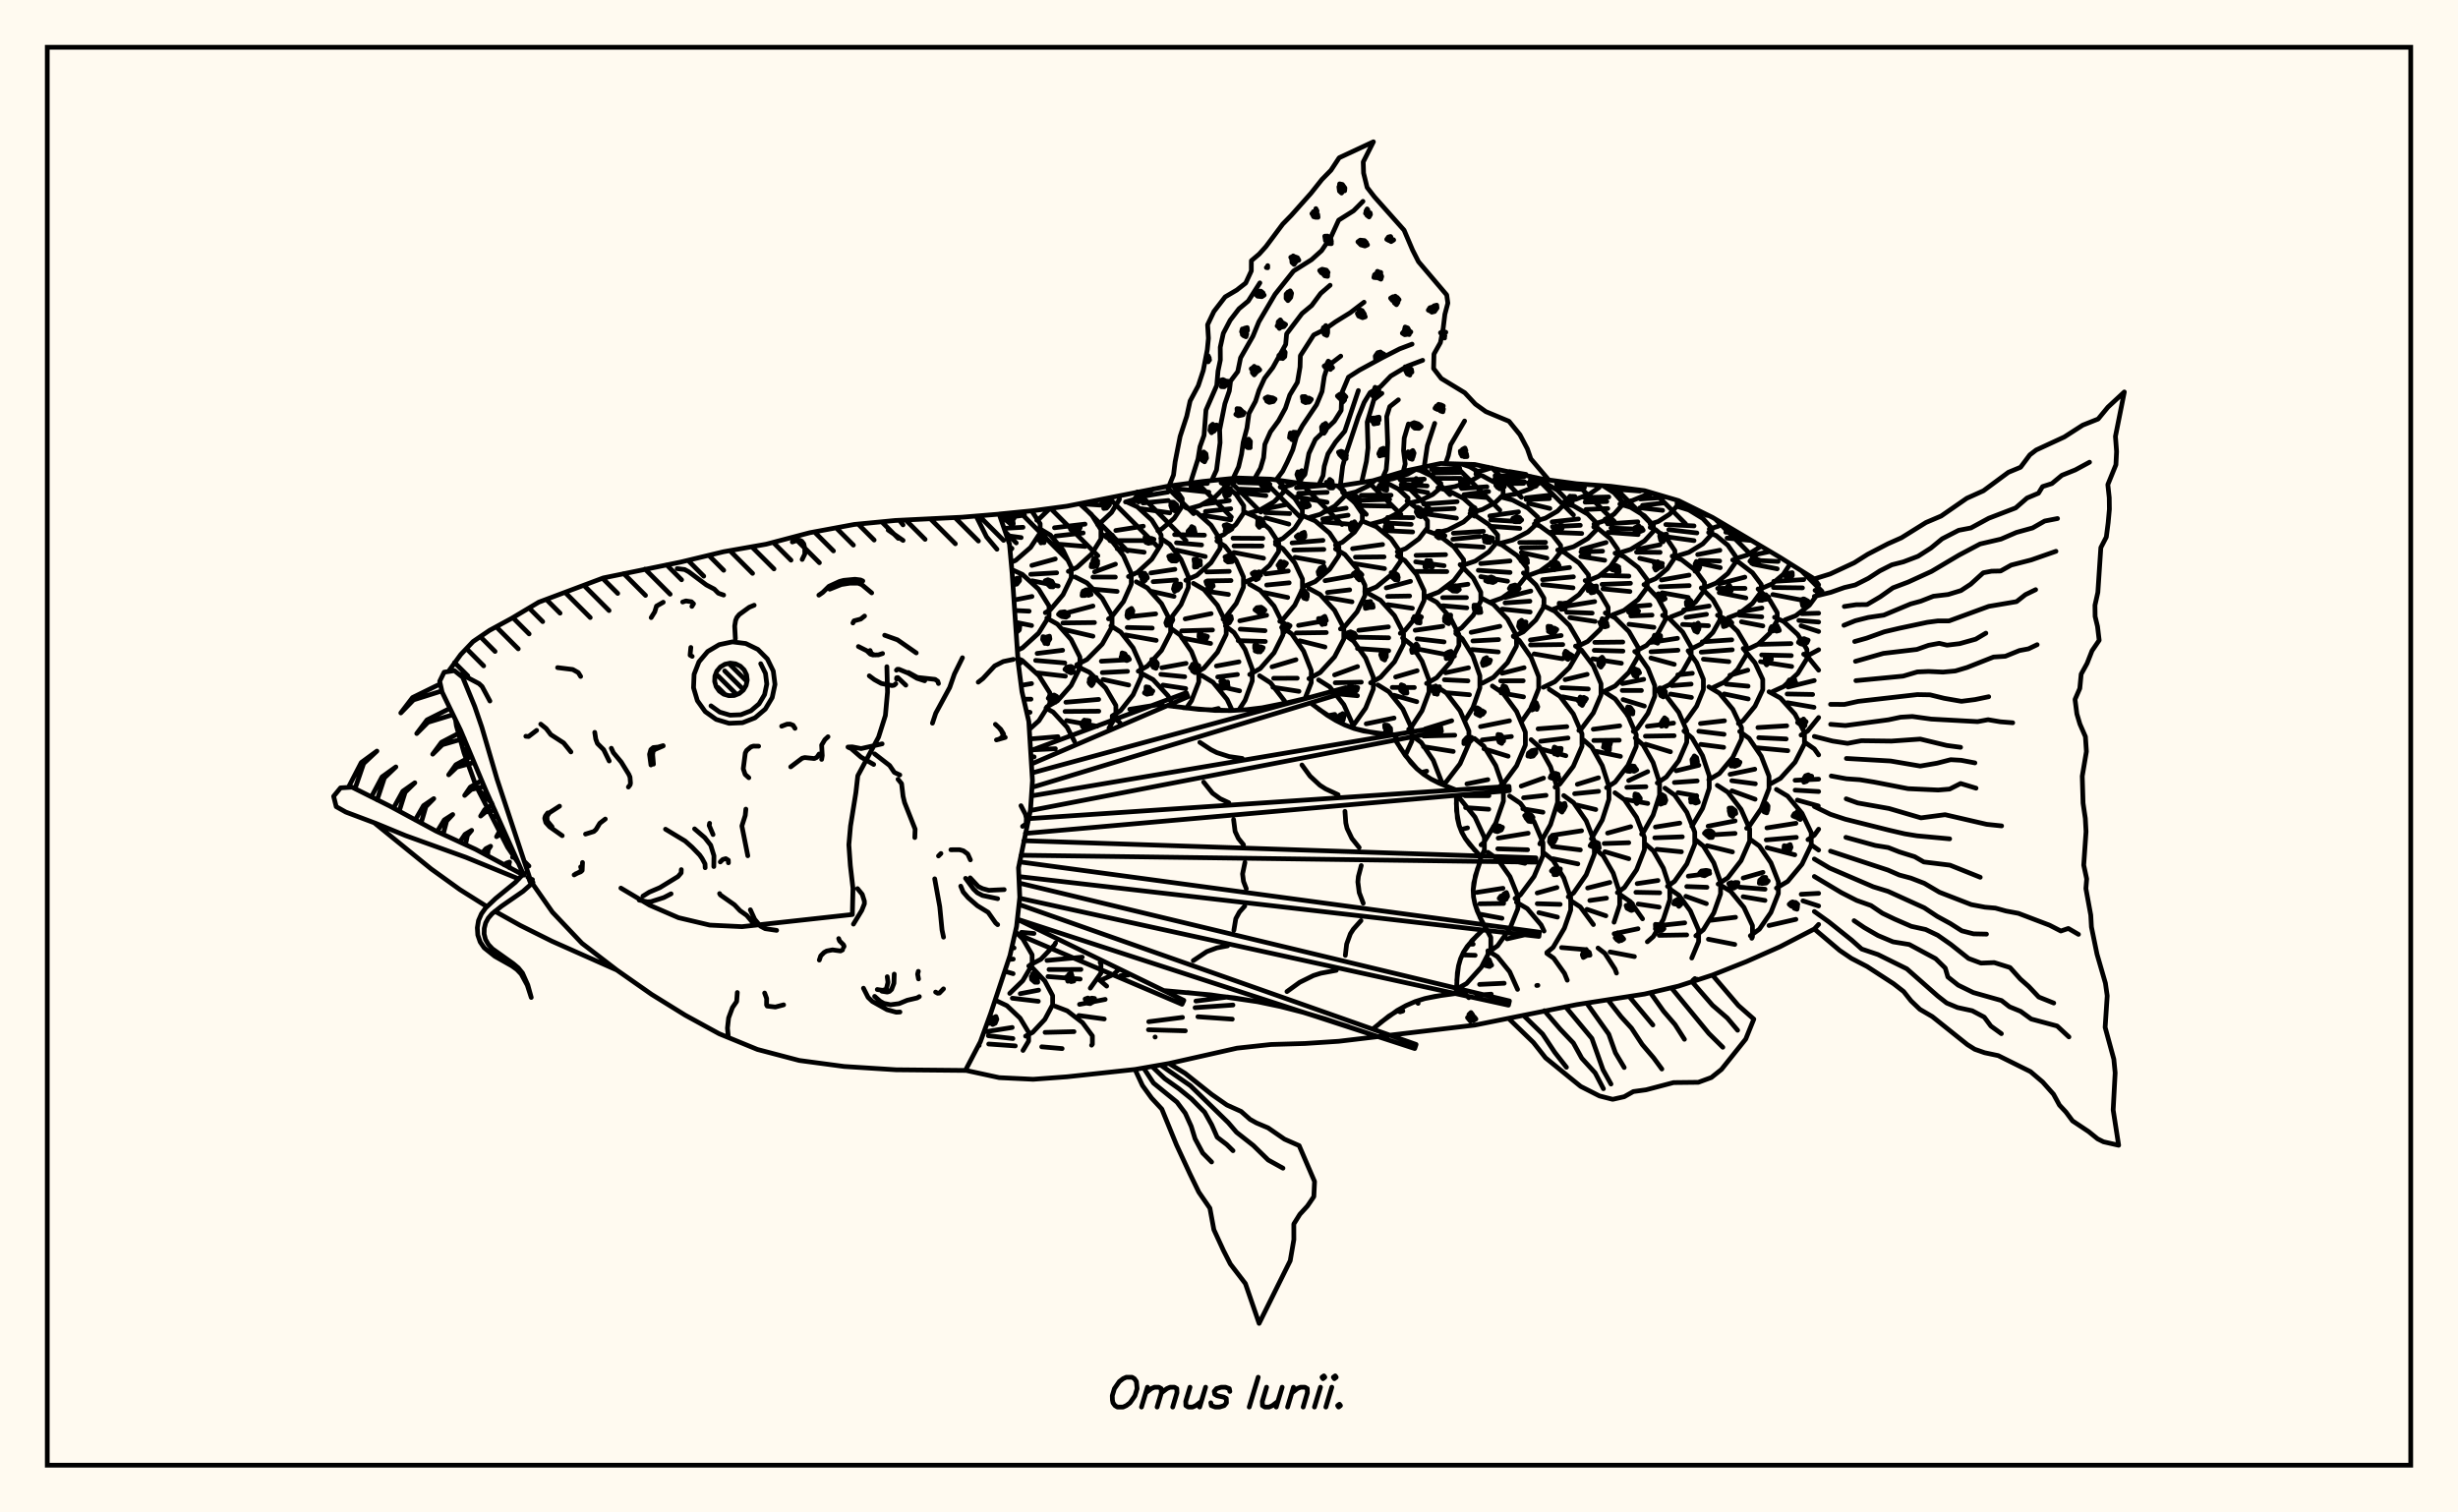 <svg xmlns="http://www.w3.org/2000/svg" width="520" height="320"><rect x="0" y="0" width="520" height="320" fill="floralwhite"/><rect x="10" y="10" width="500" height="300" stroke="black" stroke-width="1" fill="none"/><path stroke="black" stroke-width="1" fill="none" stroke-linecap="round" stroke-linejoin="round" d="
M 211.38 108.76 218.57 108.05 225.75 107.09 247.31 102.82 254.49 101.86 261.68 101.13 268.86 101.38 276.05 102.41 283.23 102.82 290.42 101.71 297.61 99.57 304.79 98.06 311.98 98.27 326.35 101.37 333.53 102.35 340.72 102.88 347.9 103.81 355.09 105.92 362.27 109.46 376.64 117.97 383.83 122.48 384.74 123.73 
M 384.74 195.58 383.83 196.55 376.64 200.27 369.46 203.45 362.27 206.3 355.09 208.64 347.9 210.32 333.53 212.56 311.98 216.89 283.23 220.31 276.05 220.78 268.86 220.99 261.68 221.77 247.31 225.01 240.12 226.27 225.75 227.82 218.57 228.35 211.38 228 204.25 226.45 
M 213.91 118.98 214.88 118.56 218.02 115.83 220.05 112.74 220.05 110.82 218.25 108.08 
M 211.68 109.65 216.74 108.99 
M 212.41 111.79 216.42 111.56 
M 212.94 113.32 216.03 113.74 
M 215.23 137.57 216.29 137.09 219.72 133.96 221.93 130.41 221.93 128.21 219.72 124.66 216.29 121.53 214.05 120.51 
M 214.5 126.96 218.32 126.2 
M 214.66 129.16 217.72 129.31 
M 214.83 131.66 218.24 132.35 
M 217.77 154.31 219.8 152.48 222.1 148.84 222.1 146.59 219.8 142.95 216.24 139.73 215.34 139.33 
M 216.03 145.01 218.23 144.63 
M 216.56 147.92 218.11 147.93 
M 217.17 150.59 217.91 150.71 
M 213.61 210.18 216.37 207.49 218.35 204.11 218.35 202.01 216.37 198.63 214.81 197.12 
M 214.02 200.59 214.53 200.56 
M 213.39 203.01 214.36 202.92 
M 212.56 205.49 214.33 206.01 
M 219.33 110.06 219.76 109.86 222.1 107.58 
M 221.14 129.63 222.21 129 224.89 125.82 226.63 122.22 226.63 119.99 224.89 116.39 222.21 113.21 220.11 111.97 
M 218.29 119.63 223.25 118.26 
M 218.05 121.51 223.54 121.19 
M 218.34 122.88 223.86 123.99 
M 221.46 149.56 223.71 148.29 226.6 145.02 228.46 141.32 228.46 139.02 226.6 135.32 223.71 132.05 221.46 130.78 
M 219.41 138.25 224.8 137.58 
M 219.09 139.73 225.26 140.26 
M 219.37 142.36 225.39 143.06 
M 227.31 156.86 225.74 153.85 222.79 150.65 221.28 149.82 
M 217.92 156.35 223.81 155.86 
M 218.09 158.66 223.27 158.41 
M 218.16 160.02 218.78 160.14 
M 217.96 204.14 220.2 202.96 223.08 199.93 223.31 199.51 
M 216.1 197.26 218.74 197.5 
M 222.34 209.99 221.04 207.56 218.47 204.82 217.64 204.38 
M 215.84 210.24 219.72 209.49 
M 226.01 120.89 227.82 120.06 230.91 117.24 232.91 114.04 232.91 112.06 230.91 108.86 228.42 106.59 
M 223.08 111.66 229.54 110.89 
M 223.38 113.41 229.15 112.76 
M 223.5 115.1 229.57 115.61 
M 227.79 140.64 229.95 139.54 233.18 136.28 235.26 132.58 235.26 130.29 233.18 126.6 229.95 123.33 227.44 122.06 
M 224.95 129.87 231.22 128.22 
M 224.86 131.8 231.54 131.72 
M 224.86 133.13 231.22 134.61 
M 234.61 154.05 236.07 151.56 236.07 149.26 233.89 145.54 230.5 142.26 227.85 140.98 
M 225.49 148.58 232.43 147.98 
M 225.31 150.53 232.45 150.47 
M 225.64 152.46 232.11 153.66 
M 230.66 209.07 232.91 205.88 232.91 203.9 232.74 203.66 
M 221.49 203.21 228.96 202.51 
M 221.92 205.13 228.68 205.12 
M 221.7 206.62 228.51 207.15 
M 232.2 111.02 232.56 110.85 235.15 108.43 236.81 105.68 236.81 104.89 
M 228.52 106.57 234.2 106.97 
M 234.51 130.94 235.14 130.54 237.68 127.28 239.32 123.59 239.32 121.3 237.68 117.61 235.14 114.35 233.16 113.07 
M 231.56 120.99 235.98 119.36 
M 231.21 122.09 235.96 122.1 
M 231.08 124.64 236.33 125.13 
M 235.29 151.48 237.08 150.34 239.71 147 241.41 143.2 241.41 140.86 239.71 137.06 237.08 133.72 235.02 132.41 
M 232.99 139.9 238.58 139.59 
M 233.2 142.31 238.53 142.04 
M 233.35 143.76 238.78 144.94 
M 237.06 153.1 236.64 152.61 235.29 151.83 
M 233.05 207.32 235.56 206.17 236.49 205.31 
M 234.12 208.64 232.57 207.32 232.1 207.11 
M 238.1 106.2 240.61 105.48 244.03 103.43 
M 238.73 121.98 240.62 121.11 243.67 118.32 245.64 115.16 245.64 113.2 243.67 110.04 240.62 107.24 238.24 106.15 
M 236.05 112.24 241.87 111.33 
M 235.62 114.37 242.32 114.38 
M 236.35 116.11 242.05 116.84 
M 240.8 142.01 242.72 140.95 245.72 137.61 247.65 133.84 247.65 131.5 245.72 127.72 242.72 124.39 240.38 123.09 
M 238.47 130.52 244.49 129.88 
M 238.47 132.76 243.76 132.89 
M 238.13 134.34 244.6 135.49 
M 248.3 149.47 247.11 147.22 243.94 143.79 241.45 142.45 
M 239 150.07 245.88 148.95 
M 237.05 206.44 238.7 206.28 
M 244.94 112.29 245.76 111.94 248.4 109.67 250.1 107.09 250.1 105.5 248.15 102.71 
M 241.81 105.01 247.09 104.11 
M 241.81 106.42 247.15 105.9 
M 241.42 107.64 247.47 108.51 
M 246.96 131.46 247.45 131.13 249.85 127.92 251.4 124.27 251.4 122.02 249.85 118.37 247.45 115.15 245.57 113.9 
M 243.48 121.22 248.55 120.45 
M 243.96 123.07 248.86 122.71 
M 243.64 125.13 248.37 126.18 
M 251 149.8 252.06 148.26 253.61 144.28 253.61 141.83 252.06 137.85 249.65 134.35 247.76 132.98 
M 245.8 141.28 250.92 140.35 
M 245.58 142.68 250.63 143.18 
M 246.02 144.95 250.84 145.68 
M 251.47 107.64 253.91 106.95 257.04 105.17 259.06 103.16 259.06 101.92 258.58 101.44 
M 250.9 102.34 255.42 102.29 
M 249.23 103.43 255.74 104.14 
M 250.86 122.78 253.2 121.73 256.2 119.06 258.13 116.02 258.13 114.15 256.2 111.12 253.2 108.44 250.86 107.4 
M 248.49 113.11 254.8 113.23 
M 248.89 114.84 254.2 115.3 
M 248.89 116.39 254.98 117.75 
M 253.06 142.31 254.7 141.35 257.56 138 259.41 134.21 259.41 131.86 257.56 128.07 254.7 124.72 252.47 123.42 
M 250.73 130.94 256.22 129.83 
M 249.99 133.48 256.51 133.29 
M 250.03 134.98 256.11 136.14 
M 260.69 150.32 259.6 147.99 256.61 144.35 254.26 142.92 
M 256.18 150.25 257.77 149.9 
M 259.08 102.53 261.03 102 262.57 101.16 
M 257.44 113.72 258.89 113.12 261.46 110.96 263.11 108.52 263.11 107.01 261.46 104.56 258.89 102.41 258.33 102.18 
M 254.51 106.7 260.06 105.91 
M 255.02 108.21 260.37 107.64 
M 254.51 109.03 260.35 109.99 
M 258.75 131 259.15 130.74 261.53 127.68 263.06 124.22 263.06 122.07 261.53 118.61 259.15 115.55 257.44 114.45 
M 255.28 121.01 260.05 120.88 
M 255.39 122.91 260.42 122.83 
M 255.92 125.19 259.88 125.77 
M 262.07 150.24 263.41 148.16 264.92 144.07 264.92 141.54 263.41 137.45 261.07 133.84 259.24 132.43 
M 257.34 140.91 262.11 140.03 
M 257.61 143.23 261.78 142.7 
M 257.51 145.1 262.24 146.17 
M 264.16 108.6 266.54 107.91 269.57 106.14 271.53 104.14 271.53 102.9 270.24 101.58 
M 262.12 102.09 267.94 102.27 
M 262.25 103.49 268.32 103.77 
M 262 104.22 267.81 104.87 
M 263.26 123.22 265.6 122.21 268.59 119.62 270.51 116.68 270.51 114.86 268.59 111.93 265.6 109.33 263.26 108.32 
M 260.84 113.87 267.17 113.91 
M 261.06 115.51 267 115.52 
M 261.04 116.89 267.31 118.1 
M 264.38 142.71 266.61 141.44 269.53 138.11 271.41 134.34 271.41 132 269.53 128.23 266.61 124.9 264.32 123.6 
M 262.28 131.35 267.97 130.17 
M 262.38 133.11 267.62 133.44 
M 261.94 135.54 267.68 135.72 
M 271.96 148.79 271.73 148.26 268.78 144.46 266.47 142.98 
M 271.26 103.13 273.26 102.58 274.09 102.13 
M 269.82 114.6 271.39 113.93 273.89 111.79 275.51 109.36 275.51 107.85 273.89 105.42 271.39 103.28 270.83 103.04 
M 267.22 107.76 272.14 106.75 
M 267.66 108.44 272.83 108.66 
M 267.77 109.56 272.66 110.89 
M 270.74 131.46 271.41 131.06 273.92 128.04 275.54 124.63 275.54 122.52 273.92 119.1 271.41 116.09 269.82 115.14 
M 267.77 121.42 272.54 120.81 
M 267.97 123.78 272.73 123.31 
M 267.45 125.37 272.42 126.41 
M 276.07 147.82 277.4 144.44 277.4 141.88 275.78 137.76 273.27 134.12 271.31 132.7 
M 269.1 141.09 274.17 139.58 
M 269.45 143.51 274.44 143.49 
M 269.29 145.41 274.8 146.27 
M 276.84 109.52 279.27 108.83 282.37 107.08 284.37 105.1 284.37 103.88 283.29 102.81 
M 274.28 103.2 280.56 102.66 
M 274.72 104.38 280.76 104.17 
M 274.29 105.14 280.75 106.27 
M 275.84 124.07 278.22 123.06 281.27 120.47 283.24 117.54 283.24 115.72 281.27 112.79 278.22 110.2 275.84 109.19 
M 273.34 114.87 279.88 114.33 
M 273.71 116.37 280.07 116.24 
M 273.97 117.91 280 118.99 
M 276.91 143.59 279.28 142.29 282.33 138.97 284.29 135.21 284.29 132.88 282.33 129.12 279.28 125.79 276.91 124.5 
M 274.71 132.32 280.6 131.29 
M 274.24 133.92 280.58 133.83 
M 274.97 135.57 280.3 136.89 
M 286.22 154.04 286.22 153.35 284.29 149.08 281.3 145.32 278.96 143.85 
M 280.95 151.42 282.38 151.15 
M 284.7 104.61 286.82 104.09 289.53 102.78 290.97 101.55 
M 282.53 115.33 283.98 114.73 286.56 112.59 288.21 110.18 288.21 108.68 286.56 106.27 284.02 104.16 
M 280.04 108.29 284.79 107.5 
M 279.83 109.82 285.19 109 
M 279.91 110.42 285.38 110.9 
M 283.58 133.06 284.51 132.52 287.09 129.45 288.76 125.99 288.76 123.84 287.09 120.37 284.51 117.31 282.53 116.14 
M 280.32 122.86 285.89 121.86 
M 280.83 125.35 285.53 124.8 
M 280.65 126.4 286.02 127.33 
M 285.72 153.85 286.36 153.4 288.9 149.82 290.53 145.77 290.53 143.27 288.9 139.22 286.36 135.65 284.38 134.25 
M 282.34 142.8 287.19 141.03 
M 282.47 144.46 287.99 144.33 
M 282.05 146.71 287.17 147.2 
M 292.05 101.71 294.58 101.31 297.82 100.3 299.91 99.09 
M 295.96 100.06 296.41 100.11 
M 290.04 110.87 292.56 110.2 295.8 108.5 297.88 106.57 297.88 105.38 295.8 103.45 292.56 101.75 291.37 101.43 
M 287.99 104.79 294.29 104.77 
M 287.55 105.85 293.99 105.65 
M 287.28 106.96 294.44 107.09 
M 288.73 125.18 291.18 124.18 294.3 121.62 296.32 118.71 296.32 116.92 294.3 114.01 291.18 111.45 288.73 110.45 
M 286.14 116.09 292.49 115.2 
M 286.74 117.88 292.8 117.82 
M 286.46 119.24 292.9 120.3 
M 289.95 144.47 292.04 143.31 295.01 140.02 296.92 136.29 296.92 133.99 295.01 130.26 292.04 126.98 289.72 125.69 
M 287.45 133.36 293.72 132.63 
M 287.33 134.82 293.78 134.94 
M 287.18 137.21 293.79 137.68 
M 297.3 159.83 298.69 156.79 298.69 154.21 296.78 150.03 293.82 146.35 291.5 144.91 
M 289.03 153.14 294.92 151.92 
M 295.04 155.73 295.38 155.77 
M 298.3 106.42 300.4 105.92 303.09 104.63 304.82 103.17 304.82 102.27 303.09 100.81 300.4 99.52 299.21 99.24 
M 296.26 101.58 301.31 101.38 
M 296.42 102.54 301.91 102.81 
M 296.4 103.18 302.04 104.24 
M 295.6 116.73 297.37 116.07 300.18 114 301.99 111.65 301.99 110.19 300.18 107.84 297.67 105.99 
M 293.56 109.48 298.92 109.52 
M 293.09 110.64 298.54 110.94 
M 293.09 112.26 298.85 112.55 
M 296.24 133.99 297.21 133.4 299.68 130.42 301.27 127.04 301.27 124.95 299.68 121.57 297.21 118.59 295.6 117.62 
M 293.27 124.39 298.4 122.99 
M 293.55 126.18 298.21 126.1 
M 293.61 127.93 298.8 128.7 
M 298.01 154.31 298.52 153.92 300.83 150.38 302.32 146.38 302.32 143.9 300.83 139.89 298.52 136.36 296.72 134.98 
M 295.25 143.23 299.8 141.91 
M 294.54 145.44 299.21 145.46 
M 294.92 147.1 299.72 148.46 
M 304.88 165.88 304.88 165.17 303.22 160.87 300.66 157.08 298.66 155.59 
M 300.7 163.43 301.82 163.16 
M 305.29 103.37 307.76 102.96 310.92 101.9 312.96 100.69 312.96 99.95 310.92 98.75 309.26 98.19 
M 302.84 99.32 308.82 99.1 
M 303.31 100.07 309.16 99.95 
M 303.68 101.22 309.03 101.2 
M 303.71 112.79 306.29 112.13 309.61 110.44 311.75 108.53 311.75 107.35 309.61 105.44 306.29 103.75 304.2 103.22 
M 301.18 106.65 308.26 106.14 
M 301.3 107.88 307.65 107.59 
M 301.3 108.68 308.12 109.62 
M 301.89 126.21 304.38 125.26 307.57 122.84 309.63 120.11 309.63 118.41 307.57 115.67 304.38 113.25 301.89 112.31 
M 299.57 117.5 305.82 117.35 
M 299.49 118.87 305.51 119.69 
M 299.43 120.9 306.08 120.93 
M 301.79 144.6 303.94 143.39 306.79 140.17 308.64 136.53 308.64 134.28 306.79 130.64 303.94 127.42 301.71 126.17 
M 299.39 133.35 305.23 132.51 
M 299.79 135.15 305.5 135.81 
M 299.89 137.31 305.69 138.44 
M 305.08 165.97 305.98 165.38 308.88 161.6 310.75 157.32 310.75 154.67 308.88 150.39 305.98 146.61 303.72 145.13 
M 301.49 154.23 307.12 152.49 
M 301.2 155.73 307.76 155.55 
M 301.13 157.97 307.44 158.99 
M 313.14 181.8 314.03 179.86 314.03 177.19 312.04 172.88 308.94 169.06 308.1 168.55 
M 309.03 175.52 310.46 175.16 
M 315.39 198.63 315.39 198.33 313.13 194.15 
M 312.23 99.76 313.9 99.5 315.53 98.99 
M 311.52 108.36 313.61 107.8 316.27 106.37 317.99 104.74 317.99 103.73 316.27 102.11 313.61 100.67 312.23 100.3 
M 309.22 103.35 314.56 102.99 
M 309.71 104.66 314.92 104 
M 309.79 104.83 314.62 105.28 
M 309.83 119.48 312.08 118.72 314.97 116.77 316.83 114.56 316.83 113.2 314.97 110.99 312.08 109.04 310.98 108.67 
M 307.47 112.82 313.83 112.41 
M 307.36 114.09 313.08 113.5 
M 308.01 115.39 313.81 115.76 
M 307.98 133.51 309.19 132.86 311.67 130.19 313.27 127.17 313.27 125.3 311.67 122.28 308.89 119.46 
M 305.61 124.34 310.54 123.61 
M 305.2 126.44 310.24 126.43 
M 305.24 128.16 310.31 128.61 
M 310.03 152.26 311.61 149.71 313.07 145.55 313.07 142.97 311.61 138.81 309.34 135.13 307.98 134.03 
M 305.82 142.34 310.66 141.29 
M 305.57 143.82 310.55 144.06 
M 306.14 146.58 310.87 146.99 
M 313.32 178.75 313.9 178.28 316.42 174.17 318.05 169.51 318.05 166.63 316.42 161.97 313.9 157.86 311.93 156.25 
M 310.33 165.85 314.76 164.95 
M 309.91 168.35 314.99 168.35 
M 310.05 170.87 314.95 171.22 
M 318.13 198.26 319.44 196.42 321.12 192.24 321.12 189.65 319.44 185.47 316.82 181.77 314.78 180.33 
M 312.43 188.81 317.96 187.94 
M 313.06 191.22 318.1 191.15 
M 312.79 193.36 317.75 194.29 
M 318.35 104.93 320.77 104.49 323.87 103.35 325.87 102.07 325.84 101.26 
M 316.29 100.64 322.45 100.85 
M 316.27 101.23 322.54 101.94 
M 316.46 102.36 322.33 102.27 
M 317.5 114.92 320.02 114.25 323.25 112.55 325.34 110.63 325.34 109.43 323.25 107.51 320.02 105.81 317.5 105.14 
M 315.18 109.16 321.25 108.29 
M 315.35 109.99 321.18 110.33 
M 315.2 111.34 321.53 111.8 
M 315.24 127.42 317.74 126.53 320.95 124.27 323.02 121.7 323.02 120.12 320.95 117.55 317.74 115.29 316.16 114.73 
M 313.25 119.24 319.45 118.68 
M 312.74 120.66 319.46 121.12 
M 313.26 122 318.93 122.97 
M 313.61 144.54 315.93 143.32 318.91 140.21 320.82 136.68 320.82 134.5 318.91 130.98 315.93 127.86 313.61 126.65 
M 311.23 133.79 317.31 132.51 
M 311.6 135.61 317.03 135.32 
M 311.42 137.43 316.97 137.94 
M 317.46 166.24 317.97 165.9 320.84 162.02 322.7 157.63 322.7 154.92 320.84 150.53 317.97 146.65 315.72 145.14 
M 313.21 153.74 319.34 152.5 
M 313.57 156.55 319.74 155.83 
M 313.94 158.42 319.05 160 
M 320.52 190.1 321.63 189.35 324.54 185.44 326.42 181.02 326.42 178.28 324.54 173.85 321.63 169.94 319.36 168.42 
M 316.95 177.33 323.29 176.29 
M 316.86 179.59 323.17 179.79 
M 317.51 181.6 322.61 182.66 
M 326.65 196.99 326.03 195.69 323.1 192.24 320.81 190.89 
M 325.15 101.3 325.68 101.22 
M 324.92 110.22 326.93 109.64 329.49 108.15 331.15 106.45 331.15 105.41 329.49 103.72 326.93 102.22 325.15 101.71 
M 322.84 105.33 328.3 104.73 
M 322.86 105.68 327.78 105.49 
M 323.38 106.5 327.89 107.58 
M 323.72 121.61 325.79 120.85 328.45 118.93 330.16 116.75 330.16 115.4 328.45 113.22 325.79 111.29 324.59 110.86 
M 321.5 114.78 326.96 114.74 
M 321.81 115.92 327.1 115.8 
M 321.84 116.9 327.26 118.08 
M 320.17 134.67 322.25 133.69 324.91 131.17 326.63 128.33 326.63 126.56 324.91 123.71 322.28 121.22 
M 318.4 126.42 323.85 125.05 
M 318.4 127.56 323.66 127.2 
M 317.79 128.87 323.71 129.49 
M 322.02 152.49 323.91 149.76 325.52 145.69 325.52 143.17 323.91 139.1 321.41 135.5 320.14 134.58 
M 317.78 142.45 322.43 141.27 
M 317.47 144.06 322.24 144.04 
M 317.57 146.6 322.31 147.44 
M 325.75 178.54 328.02 174.46 329.51 169.79 329.51 166.9 328.02 162.23 325.72 158.1 323.92 156.49 
M 321.82 166.32 326.54 164.63 
M 322.32 168.79 327.07 168.27 
M 322.16 171.12 326.42 171.85 
M 330.95 196.39 332.29 192.54 332.29 189.94 330.83 185.75 328.57 182.04 326.8 180.6 
M 325.2 188.94 329.38 187.78 
M 325.21 191.2 330.06 191.34 
M 325.55 193.1 329.48 194.04 
M 331.12 106.07 333.43 105.62 336.39 104.45 338.3 103.14 338.3 102.7 
M 329.31 102.49 331.41 102.06 
M 329.34 102.3 335.19 103.18 
M 329.18 103.22 334.44 103.53 
M 330.54 116.36 332.9 115.68 335.91 113.94 337.86 111.97 337.86 110.75 335.91 108.78 332.9 107.04 330.56 106.37 
M 328.36 110.41 333.93 109.8 
M 328.43 111.43 334.32 111.14 
M 328.09 112.6 334.62 112.87 
M 328.5 128.93 330.94 128.05 334.06 125.8 336.07 123.25 336.07 121.67 334.06 119.13 330.94 116.88 329.54 116.37 
M 325.87 120.92 332.05 120.07 
M 326.33 122.65 332.86 122.04 
M 326.35 123.69 332.78 124.37 
M 326.52 145.41 328.93 144.24 332.02 141.24 334.01 137.84 334.01 135.73 332.02 132.33 328.93 129.33 326.52 128.16 
M 323.76 135.4 330.27 134.46 
M 323.79 136.46 330.61 136.37 
M 324.56 138.35 330.55 139.38 
M 328.98 166.54 329.99 165.88 332.84 162.14 334.68 157.91 334.68 155.28 332.84 151.05 329.99 147.31 327.76 145.85 
M 325.39 154.21 331.46 153.74 
M 325.93 156.84 331.72 156.14 
M 325.91 158.43 331.26 159.89 
M 331.77 189.75 332.9 188.93 335.57 185.09 337.29 180.73 337.29 178.03 335.57 173.67 332.9 169.83 330.82 168.32 
M 328.39 176.73 334.59 175.77 
M 328.47 179.1 334.33 179.82 
M 328.55 181.69 333.8 182.78 
M 337.09 195.62 334.32 191.88 332.25 190.52 
M 337.22 110.88 339.09 110.29 341.47 108.77 343.01 107.05 343.01 105.98 341.47 104.26 339.12 102.76 
M 335.14 105.28 340.35 105.15 
M 335.34 106.25 339.93 106.11 
M 335.52 107.79 340.13 107.59 
M 336.29 122.72 338.21 121.93 340.66 119.92 342.24 117.64 342.24 116.22 340.66 113.94 338.21 111.92 337.16 111.49 
M 334.61 116.22 339.77 114.78 
M 334.46 116.77 339.03 116.61 
M 334.43 117.73 339.48 118.54 
M 333.83 136.71 335.88 135.72 338.51 133.18 340.21 130.3 340.21 128.51 338.51 125.63 335.88 123.09 335.35 122.83 
M 331.54 128.22 337.36 127.28 
M 331.45 129.53 336.83 129.72 
M 332.11 130.67 337.46 131.48 
M 334.02 154.55 334.57 154.18 337.08 150.83 338.7 147.04 338.7 144.69 337.08 140.89 334.57 137.54 333.3 136.69 
M 331.11 143.8 335.77 142.67 
M 330.37 145.5 336.01 145.77 
M 330.56 147.42 335.31 148.34 
M 336.67 177.47 338.96 173.5 340.38 169.11 340.38 166.39 338.96 161.99 336.77 158.11 335.05 156.6 
M 333.69 165.94 338.16 164.56 
M 333.12 167.93 338.19 167.42 
M 333.56 170.32 337.59 171.28 
M 341.46 195.12 342.65 191.48 342.65 188.9 341.28 184.73 339.15 181.04 337.49 179.61 
M 335.87 187.89 340.58 186.7 
M 336.33 190.52 339.86 190.03 
M 335.72 192.4 339.73 193.76 
M 343.08 106.36 345.33 105.9 348.22 104.72 349.02 104.14 
M 340.71 103.17 342.14 103.07 
M 341 103.45 346.94 103.89 
M 342.69 116.94 344.97 116.24 347.89 114.45 349.78 112.42 349.78 111.16 347.89 109.13 344.97 107.34 342.69 106.64 
M 340.1 110.84 346.48 110.4 
M 340.81 111.73 346.07 111.94 
M 340.19 112.63 346.55 113.1 
M 341.22 130.06 343.55 129.16 346.55 126.87 348.48 124.27 348.48 122.66 346.55 120.06 343.55 117.76 341.67 117.04 
M 338.85 121.74 344.6 121.89 
M 338.91 123.64 344.93 123.41 
M 339.12 124.59 344.82 125.15 
M 339.37 146.29 341.67 145.15 344.61 142.24 346.51 138.95 346.51 136.91 344.61 133.62 341.67 130.71 339.6 129.69 
M 337.38 135.91 343.31 135.84 
M 337.27 137.59 343.34 137.76 
M 336.97 139.39 343.01 140.33 
M 339.87 166.65 341.69 165.47 344.41 161.93 346.16 157.92 346.16 155.43 344.41 151.42 341.69 147.87 339.56 146.49 
M 337.07 154.29 342.66 153.57 
M 337.17 156.67 342.56 156.61 
M 337.68 158.97 342.81 160.03 
M 342.16 188.86 343.66 187.77 346.22 184.03 347.88 179.79 347.88 177.17 346.22 172.93 343.66 169.19 341.65 167.73 
M 340.09 176.27 344.98 174.91 
M 339.38 178.47 344.57 178.3 
M 339.53 180.2 344.58 181.69 
M 347.49 194.4 344.93 190.79 342.96 189.43 
M 349.1 110.88 350.8 110.34 353.23 108.78 354.8 107.02 354.8 105.93 354.68 105.8 
M 347.01 105.57 351.88 105.26 
M 347.48 106.92 351.8 106.43 
M 346.94 107.43 351.73 107.98 
M 348.33 123.23 350.26 122.42 352.74 120.33 354.33 117.97 354.33 116.51 352.74 114.15 350.26 112.07 349.1 111.58 
M 346.57 116.2 351.18 115.26 
M 346.21 116.82 351.2 116.87 
M 346.89 118.13 351.69 119.22 
M 346.41 137.57 348.31 136.57 350.73 134.04 352.29 131.16 352.29 129.38 350.73 126.51 348.31 123.97 347.79 123.69 
M 344.63 128.39 349.06 128.02 
M 345.01 130.32 349.49 130.14 
M 344.63 132.08 349.9 132.73 
M 345.53 154.74 346.39 154.13 348.63 150.93 350.07 147.31 350.07 145.06 348.63 141.44 346.39 138.24 345.83 137.84 
M 343.24 144.63 347.73 143.73 
M 343.19 146.08 347.25 146.09 
M 343.37 148.01 347.87 149.39 
M 347.29 176.48 347.6 176.2 349.72 172.46 351.09 168.22 351.09 165.59 349.72 161.35 347.6 157.6 345.94 156.14 
M 344.55 165.15 348.58 163.26 
M 344.16 166.58 348.2 166.45 
M 343.94 169.16 348.59 169.99 
M 352.16 193.68 353.25 190.37 353.25 187.81 351.89 183.67 349.77 180.01 348.12 178.59 
M 346.35 186.95 350.75 186.29 
M 346.08 188.79 351.12 188.89 
M 346.57 191.27 351 191.93 
M 355.27 106.86 356.49 106.61 
M 354.99 117.56 357.29 116.86 360.24 115.06 362.14 113.01 362.14 111.75 360.24 109.7 357.29 107.9 354.99 107.19 
M 352.41 110.98 358.38 111.27 
M 353.03 112.07 358.98 112.76 
M 352.85 113.61 358.38 114.38 
M 353.51 130.51 355.79 129.63 358.7 127.38 360.58 124.83 360.58 123.25 358.7 120.7 355.79 118.45 353.76 117.67 
M 351.49 122.71 357.33 121.68 
M 351.25 124.15 357.36 123.9 
M 351.64 125.42 357.16 126.41 
M 351.06 145.93 353.22 144.84 355.98 142.04 357.77 138.87 357.77 136.91 355.98 133.74 353.22 130.94 351.73 130.19 
M 349.23 135.92 354.88 135.05 
M 349.27 137.9 354.98 137.57 
M 349.25 139.22 354.2 140.56 
M 350.6 165.66 352.51 164.4 355.15 160.95 356.84 157.05 356.84 154.63 355.15 150.72 352.51 147.27 350.46 145.93 
M 348.5 153.67 354.05 152.99 
M 348.09 155.76 354.17 155.66 
M 348.14 157.45 353.39 159.06 
M 352.76 187.53 354.26 186.47 356.86 182.79 358.53 178.62 358.53 176.04 356.86 171.87 354.26 168.19 352.23 166.75 
M 350.21 174.98 355.37 174.15 
M 350.07 177.26 355.9 177.05 
M 350.52 179.7 355.71 180.22 
M 357.6 192.72 355.18 189.41 353.2 188.06 
M 361.6 111.94 363.52 111.33 364.43 110.75 
M 359.59 108.63 360.75 108.71 
M 361.14 124.15 363.06 123.36 365.53 121.34 367.12 119.05 367.12 117.63 365.53 115.35 363.06 113.32 361.46 112.67 
M 359.15 117.33 363.85 116.42 
M 359.63 118.56 363.8 118.7 
M 359.39 119.13 363.93 120.11 
M 358.18 137.1 360.01 136.18 362.36 133.82 363.88 131.14 363.88 129.48 362.36 126.81 359.91 124.39 
M 356.19 129.06 361.58 128.22 
M 356.68 130.62 361.01 129.97 
M 355.96 132.12 361.43 132.39 
M 356.24 152.82 356.72 152.48 358.93 149.39 360.36 145.88 360.36 143.72 358.93 140.22 357.13 137.69 
M 354.94 142.79 358.02 142.45 
M 353.69 145.06 357.76 144.74 
M 353.41 146.85 357.83 147.56 
M 357.93 174.83 360.18 171.04 361.6 166.78 361.6 164.15 360.18 159.89 357.97 156.13 356.25 154.66 
M 354.6 163.08 359.4 161.91 
M 354.23 165.56 359.04 165.22 
M 355 167.7 358.95 168.39 
M 363.12 191.56 363.99 189.11 363.99 186.61 362.56 182.57 360.35 179 358.62 177.61 
M 357.17 185.37 361.69 184.79 
M 356.84 187.57 361.11 187.73 
M 356.65 189.64 360.99 191.19 
M 367.34 118.14 369.6 117.44 372.56 115.58 
M 365.33 111.74 366.05 111.72 
M 365.1 112.6 367.66 112.69 
M 365.36 113.85 370.47 114.35 
M 365.6 130.7 367.86 129.85 370.74 127.66 372.6 125.18 372.6 123.65 370.74 121.17 367.86 118.98 366.55 118.48 
M 363.71 123.52 369.13 122.11 
M 363.38 124.49 369.16 124.48 
M 363.7 125.39 369.35 126.51 
M 362.49 145.43 364.73 144.36 367.59 141.64 369.44 138.56 369.44 136.65 367.59 133.56 364.73 130.84 363.34 130.17 
M 360.11 135.8 366.36 135.37 
M 359.9 137.98 366.46 137.48 
M 360.36 139.46 365.75 139.99 
M 361.51 164.99 363.74 163.66 366.59 160.23 368.43 156.36 368.43 153.96 366.59 150.08 363.74 146.66 361.51 145.32 
M 359.74 153.08 364.81 152.5 
M 359.39 154.71 364.73 155.36 
M 359.81 157.5 364.65 158.12 
M 363.48 187.05 365.51 185.74 368.33 182.09 370.15 177.94 370.15 175.38 368.33 171.24 365.51 167.59 363.3 166.16 
M 361.36 174.8 367.07 173.68 
M 361.41 176.68 367.06 176.33 
M 361.14 178.93 366.51 180.25 
M 367.66 190.44 366.14 188.59 363.96 187.26 
M 373.06 124.33 374.89 123.54 377.25 121.53 378.74 119.28 
M 370.99 117.43 374.44 116.68 
M 371.11 118.54 376.17 118.79 
M 370.88 119.36 375.98 120.35 
M 370.05 137.22 371.96 136.3 374.4 133.95 375.98 131.28 375.98 129.64 374.4 126.97 371.93 124.61 
M 368.02 129.47 372.74 128.64 
M 367.94 130.16 372.71 130.51 
M 368.41 131.56 372.94 132.43 
M 367.77 153.08 368.74 152.5 371.28 149.41 372.92 145.91 372.92 143.75 371.28 140.25 368.78 137.21 
M 365.97 142.87 369.75 141.79 
M 365.18 144.74 369.81 145.18 
M 364.76 146.82 369.84 147.88 
M 369.5 175.24 370.03 174.85 372.59 171.1 374.24 166.85 374.24 164.22 372.59 159.97 370.03 156.22 368.04 154.76 
M 366.01 163.83 371.23 162.74 
M 366.37 165.18 371.35 165.83 
M 366.4 167.32 371.3 169.1 
M 376.22 188.05 376.22 186.55 374.64 182.54 372.2 178.99 370.29 177.61 
M 368.78 185.77 372.97 184.57 
M 368.06 187.71 373.4 188.14 
M 368.77 189.72 369.8 189.9 
M 377.65 131.14 379.9 130.27 382.79 128.04 384.65 125.52 384.65 123.96 383.32 122.16 
M 375.24 123 381.59 122.63 
M 375.19 124.3 381.32 124.38 
M 375.05 125.79 381.18 126.97 
M 374.98 146.34 377.33 145.26 380.33 142.49 382.26 139.35 382.26 137.4 380.33 134.26 377.33 131.49 375.41 130.6 
M 372.35 136.33 378.89 136.17 
M 372.69 138.57 378.95 138.71 
M 372.44 139.99 379.04 141.01 
M 374.25 166.01 376.66 164.68 379.75 161.26 381.74 157.38 381.74 154.99 379.75 151.11 376.66 147.69 374.25 146.36 
M 371.89 153.93 377.99 153.56 
M 372.07 156.07 377.87 156.35 
M 371.75 158.22 378.22 158.83 
M 375.81 187.9 378.19 186.49 381.22 182.85 383.18 178.74 383.18 176.19 381.22 172.08 378.19 168.44 375.81 167.02 
M 373.8 175.16 379.94 174.19 
M 373.66 177.71 380.02 177.16 
M 373.83 179.35 379.7 180.86 
M 382.71 138.56 384.74 137.47 
M 384.74 125.35 383.98 124.91 
M 381.19 129.84 384.74 129.74 
M 380.55 131.27 384.74 131.61 
M 381.02 132.39 384.74 133.61 
M 381.02 155.52 382.43 154.66 384.74 151.81 
M 384.74 141.79 382.43 138.94 381.57 138.41 
M 378.27 145.36 383.81 143.99 
M 378.08 146.83 383.47 146.93 
M 378.15 148.68 383.76 149.65 
M 382.48 177.65 383.83 176.7 384.74 175.44 
M 384.74 159.72 383.83 158.45 381.78 157.02 
M 379.76 165.09 384.74 164.85 
M 379.77 167.18 384.74 167.47 
M 380.23 169.28 384.67 170.52 
M 384.74 179.85 383.15 178.72 
M 207.15 221.2 207.03 221.12 
M 218.25 108.08 218.25 108.08 
M 216.42 222.25 217.61 220.27 217.61 218.41 215.81 215.42 213.02 212.78 210.84 211.75 
M 208.72 218.26 214.14 217.39 
M 209.09 219.14 214.29 219.73 
M 209.16 220.89 214.79 221.29 
M 216.97 219.22 218.47 218.42 221.04 215.68 222.69 212.58 222.69 210.66 222.34 209.99 
M 214.16 211.2 219.66 211.85 
M 230.93 221.14 231.1 220.92 231.1 219.17 229.01 216.36 225.78 213.87 223.26 212.9 
M 221.09 218.43 227.21 218.27 
M 220.38 221.48 224.7 221.86 
M 236.81 104.89 236.81 104.89 
M 228.38 212.5 233.81 211.45 
M 228.23 214.86 233.61 215.59 
M 243.02 216.17 250.16 215.26 
M 242.96 217.87 250.76 218.1 
M 244.35 219.41 244.39 219.41 
M 258.58 101.44 258.58 101.44 
M 253 211.8 259.73 210.94 
M 252.82 213.2 260.84 212.64 
M 253.42 215.12 260.7 215.63 
M 262.57 101.16 262.57 101.16 
M 290.97 101.55 290.97 101.55 
M 300.01 212.29 299.59 211.85 
M 308.1 209.28 310.26 208.09 313.38 204.64 315.39 200.74 315.39 198.63 
M 310.78 199.77 311.66 199.76 
M 309.35 202.04 312.08 202.12 
M 310.73 211.09 310.19 210.56 308.05 209.5 
M 315.53 98.99 315.53 98.99 
M 314.78 201.55 316.82 200.11 318.13 198.26 
M 321.05 209.33 319.38 205.6 316.79 202.41 314.77 201.16 
M 313.01 208.28 318.22 208.03 
M 312.44 210.56 315.48 210.34 
M 318.83 198.64 324.1 197.43 
M 327.24 201.53 328.57 200.44 330.95 196.39 
M 331.56 207.39 330.98 205.95 328.68 202.72 327.24 201.71 
M 325.1 208.51 325.35 208.48 
M 338.3 102.7 338.3 102.7 
M 331.41 102.06 331.41 102.06 
M 330.35 200.48 335.19 200.9 
M 341.98 205.88 341.66 205.02 339.51 201.69 338.07 200.58 
M 341.48 197.56 346.53 196.5 
M 340.62 201.41 345.77 202.39 
M 348.5 199.26 349.77 198.16 351.89 194.51 352.16 193.68 
M 357.9 202.7 359.35 199.22 359.35 196.79 357.6 192.72 
M 351.29 195.8 356.41 195.25 
M 351.01 197.9 356.83 197.8 
M 364.43 110.75 364.43 110.75 
M 358.76 197.99 360.35 196.71 362.56 193.14 363.12 191.56 
M 366.05 111.72 366.05 111.72 
M 367.66 112.69 367.66 112.69 
M 370.6 198.52 370.74 198.22 370.74 195.83 368.94 191.99 367.66 190.44 
M 362 194.7 367.16 194.07 
M 361.42 198.72 367 199.82 
M 370.29 197.99 372.2 196.6 374.64 193.06 376.22 189.04 376.22 188.05 
M 369.8 189.9 373.39 190.51 
M 374.24 195.82 379.93 194.51 
M 381.05 189.21 384.74 189.01 
M 381.42 190.6 384.74 191.68 
M 247.31 102.82 248.26 100.5 248.6 97.73 249.66 92.33 251.06 88.06 251.77 84.84 253.5 81.6 254.56 78.37 255.41 73.98 255.65 71.56 255.47 68.71 256.81 65.9 259.18 62.82 261.64 61.37 263.53 59.89 264.72 57.32 264.73 55.16 266.39 53.75 267.83 52.15 271.36 47.42 273.17 45.57 277.34 40.89 279.66 37.97 281.57 36.02 283.31 33.38 290.55 30 288.4 34.26 288.47 36.62 289.22 39.65 290.75 41.63 297.04 48.7 298.84 52.91 300.09 55.37 306.06 62.4 306.3 64.13 305.67 66.5 305.31 69.49 304.72 72.49 303.36 74.92 303.28 77.97 304.91 80.08 309.88 83.1 312.11 85.49 314.34 87.09 319.24 89.13 321.54 91.96 323.12 94.96 323.85 97.07 327.65 101.55 
M 326.35 101.37 326.35 101.37 
M 251.82 102.22 253.44 97.12 253.86 94.52 254.72 92.11 255.13 86.76 257.41 81.54 257.68 78.5 258.17 76.16 258.15 73.47 258.8 70.52 260.25 67.75 262.12 65.32 264.07 63.7 266.53 59.85 
M 256.34 101.67 257.36 99.44 258.11 93.66 258.02 90.95 259.13 85.42 260.07 82.7 260.33 80.63 261.85 78.62 262.45 75.71 265.07 71.12 266.32 68.08 269.74 62.27 273.66 57.34 277.47 54.94 279.59 53.03 281.63 50.02 283.2 46.58 286.35 44.6 288.34 42.6 
M 260.87 101.21 262.02 98.78 262.66 96.07 263 93.59 263.8 90.55 264.22 87.49 265.61 84.91 266.35 82.58 267.52 80.04 269.26 77.78 271.99 72.88 272.19 70.63 275.45 66.33 277.5 64.63 279.39 62.08 281.39 60.35 
M 265.42 101.26 266.66 99.08 267.32 96.84 267.58 94.03 268.77 91.36 270.48 89.03 271.94 86.36 272.86 83.57 274.47 80.9 275.03 77.64 275.1 75.26 277.92 70.87 280.27 69.7 282.5 68.11 285.64 66.17 288.57 63.94 
M 269.96 101.54 271.35 99.71 272.33 97.75 273.49 95.16 274.25 92.42 275.54 90.05 278.52 85.63 279.68 82.84 280.16 79.65 280.85 77.49 283.64 75.35 
M 274.47 102.18 276.06 100.38 276.9 95.94 278.27 92.98 282.29 89.11 283.73 86.83 283.87 83.12 285.27 79.8 287.6 78.31 292.46 75.67 296.1 73.81 298.73 72.81 
M 279 102.58 279.9 100.63 280.15 98.66 280.94 96.02 282.53 93.56 284.49 91.23 287.37 82.63 
M 283.55 102.77 284.05 98.62 284.82 95.82 287.34 88.24 288.59 85.14 289.86 83.05 292.04 81.82 294.22 79.56 297.78 77.44 300.97 76.23 
M 288.05 102.08 289.07 97.61 289.41 94.75 289.24 89.3 290.65 84.56 292.35 83.22 
M 292.49 101.1 293.26 99.37 293.46 97.08 293.56 93.62 293.36 88.13 294.01 86.03 295.83 84.59 
M 296.85 99.8 297.28 98.16 296.92 95.35 297.07 92.69 297.96 89.7 
M 301.29 98.8 301.97 94.28 303.52 89.57 
M 305.79 98.09 306.41 96.37 306.88 94.12 309.84 89.07 
M 310.34 98.22 310.36 98.23 
M 314.85 98.85 314.85 98.86 
M 319.31 99.77 322.83 100.37 
M 323.74 100.78 323.75 100.78 
M 218.1 158.8 250.97 146.57 251.31 147.42 218.24 161.63 
M 218.34 163.53 284.72 145.49 284.97 146.37 218.33 166.59 
M 218.21 168.39 304.78 153.8 304.95 154.7 217.97 171.49 
M 217.6 173.21 319.24 166.37 319.31 167.28 216.91 176.33 
M 216.58 177.87 324.93 181.5 324.91 182.41 215.98 180.95 
M 215.71 182.35 325.67 197.23 325.56 198.13 215.55 185.46 
M 215.61 186.83 319.33 211.78 319.12 212.67 215.72 190.04 
M 215.57 191.36 299.58 220.98 299.29 221.85 215.23 194.48 
M 215.23 194.51 250.45 211.65 250.07 212.48 214.75 197.42 
M 246.95 149.29 253.67 150.09 260.37 150.34 263.7 150.15 267.01 149.75 270.32 149.15 276.91 147.61 
M 277.23 148.71 280.76 151.31 282.59 152.43 284.49 153.38 286.46 154.13 290.63 155.05 294.99 155.45 
M 295.19 156.58 297.3 159.83 299.75 162.65 301.18 163.82 302.74 164.83 304.42 165.69 308.01 167.13 
M 308.1 168.27 308.14 171.55 308.68 174.63 309.24 176.06 310 177.41 310.94 178.69 313.16 181.11 
M 313.13 182.26 312.12 185.29 311.65 188.29 311.73 189.78 312.03 191.25 312.51 192.72 313.84 195.62 
M 313.7 196.76 311.39 199.02 309.59 201.5 308.98 202.87 308.56 204.33 308.31 205.87 308.14 209.09 
M 307.89 210.21 303.54 210.81 301.43 211.27 299.4 211.91 297.46 212.75 293.81 214.99 290.39 217.74 
M 290.02 218.83 280.52 215.63 275.73 214.2 270.91 212.96 266.04 211.94 256.17 210.49 246.19 209.58 
M 250.31 149.73 257.03 150.31 260.37 150.34 263.7 150.15 267.01 149.75 273.62 148.42 
M 278.98 150.04 282.59 152.43 284.49 153.38 286.46 154.13 288.51 154.68 292.79 155.28 
M 253.83 157.06 256.18 158.61 257.41 159.23 260.02 160.07 262.81 160.47 
M 296.22 158.23 298.46 161.31 299.75 162.65 301.18 163.82 302.74 164.83 306.19 166.44 
M 275.43 161.85 277.15 164.21 279.23 166.14 280.43 166.91 283.08 168.14 
M 254.64 165.47 256.52 167.82 258.12 168.98 259.96 169.84 
M 308.09 169.92 308.32 173.13 308.68 174.63 309.24 176.06 310 177.41 312.01 179.91 
M 284.53 171.66 284.71 174.12 284.98 175.27 286 177.4 287.54 179.32 
M 260.97 173.4 261.29 175.91 261.99 177.39 263.07 178.73 
M 312.59 183.78 311.79 186.8 311.65 188.29 311.73 189.78 312.03 191.25 313.14 194.17 
M 287.98 183.13 287.37 185.45 287.26 186.6 287.55 188.86 288.4 191.1 
M 263.37 182.49 262.87 184.9 263.07 186.48 263.66 188.03 
M 312.51 197.88 310.41 200.22 309.59 201.5 308.98 202.87 308.56 204.33 308.19 207.46 
M 287.92 194.79 286.31 196.59 285.68 197.57 284.89 199.74 284.61 202.14 
M 263.33 191.71 262.21 192.96 261.44 194.37 261.03 196.82 
M 305.7 210.47 301.43 211.27 299.4 211.91 297.46 212.75 295.6 213.78 292.08 216.33 
M 282.7 205.3 279.42 205.91 277.87 206.4 274.95 207.84 272.26 209.79 
M 259.7 200.12 257.42 200.55 255.3 201.34 252.44 203.25 
M 285.28 217.19 275.73 214.2 270.91 212.96 266.04 211.94 261.12 211.12 251.19 210 
M 247.31 225.01 250.72 227.09 256.32 231.54 259.56 233.8 262.56 235.15 264.45 236.83 265.79 237.58 268.27 238.63 271.74 241.02 274.84 242.39 278.1 249.97 277.95 253.17 276.59 255.17 274.99 256.92 273.71 258.97 273.72 262.27 272.95 266.74 266.37 280 263.47 271.58 260.29 267.44 258.82 264.56 256.8 260.17 255.96 255.63 253.61 252.22 251.71 248.31 248.9 242.25 245.79 234.66 243.61 232.31 241.69 229.66 240.12 226.27 
M 245.51 225.33 251.84 229.71 259.84 237.52 261.58 239.55 265.14 242.35 268.29 245.43 271.42 247.16 
M 243.72 225.64 246.42 228.22 249.42 230.35 252.07 232.5 254.84 235.31 256.34 237.98 257.5 240.61 259.52 242.15 260.85 243.46 
M 241.93 225.95 244.03 229.15 248.99 233.18 250.75 235.53 252.01 238.31 252.82 240.93 254.44 243.95 256.32 245.85 
M 362.27 206.3 367.76 212.74 371.03 215.62 369.32 219.84 364.18 226.27 362.04 227.98 359.29 228.99 354.05 229.05 348.24 230.58 345.54 230.95 343.61 232.04 341.17 232.59 338.38 231.88 334.4 229.86 326.97 223.82 324.4 220.56 319.16 215.49 
M 357.95 207.7 362.3 212.7 365.42 215.39 367.6 217.98 
M 353.58 208.99 361.51 218.65 364.47 221.58 
M 349.15 210.03 351.94 213.96 354.36 216.77 356.35 219.89 
M 344.67 210.85 349.68 216.86 
M 340.18 211.58 342.97 215.14 345.15 217.53 347.42 220.99 349.82 223.8 351.57 226.18 
M 335.68 212.25 340.34 218.8 341.75 222.75 343.61 225.86 
M 331.19 213 336.77 219.71 339.12 226.33 340.81 229.36 
M 326.72 213.84 330.09 217.77 332.85 220.67 334.63 223.89 337.46 227 339.21 230.35 
M 322.27 214.81 326.34 218.77 328.91 222.64 331.39 225.81 
M 383.83 122.48 387.18 121.44 392.27 119.07 395.11 117.28 399.4 115.05 402.26 113.78 407.45 110.55 410.66 109.18 416.09 105.42 419.6 103.84 424.88 99.93 427.46 98.86 429.42 96.24 430.76 95.21 436.72 92.45 440.61 89.95 443.87 88.65 445.93 86.15 449.41 82.93 447.53 92.33 447.77 95.53 447.63 98.33 445.92 102.53 446.22 105.3 446.25 107.74 445.99 110.6 445.6 113.62 444.44 115.87 443.81 125.33 443.2 128.06 443.23 130.42 443.74 132.54 444.09 135.47 442.58 137.68 441.53 140.36 440.28 142.63 439.99 145.66 438.98 147.98 439.37 151.04 440.01 153.19 441.18 155.86 441.39 159 440.51 164.22 440.68 169.92 441.16 173.16 441.31 175.94 440.82 183.04 441.45 185.96 441.28 188 442.31 193.62 442.45 196.12 443.63 201.87 445.41 208.01 445.79 210.69 445.35 217.36 447.19 224.1 447.47 226.98 447.05 234.84 448.21 242.31 445 241.58 443.76 240.96 441.86 239.42 438.45 237.15 437.05 235.27 435.69 233.82 434.43 231.51 432.14 228.93 429.56 226.73 422.73 223.34 419.85 222.73 417.77 222 416.21 221.02 408.78 215.08 406.16 213.55 404.28 211.75 402.73 209.79 400.61 208.14 394.99 204.49 391.69 202.78 389.19 201.09 383.83 196.55 
M 383.83 126.18 387.32 125.32 390.18 124.31 392.47 123.77 395.26 122.36 397.68 120.79 400.23 119.5 402.66 118.88 405.78 117.69 408.5 115.95 410.88 113.99 414.36 112.2 416.96 111.7 420.73 109.65 426.43 107.46 428.83 105.37 431.25 104.35 432.11 102.95 434.09 102.31 436.2 100.56 439.04 99.42 442.05 97.79 
M 390.17 128.32 392.66 127.94 394.98 127.91 397.77 126.27 400.46 124.37 403.69 123.15 408.63 120.89 414.43 117.45 418.9 115.09 423.31 114.06 426.58 112.65 430 111.7 432.56 110.24 435.28 109.71 
M 390.09 132.3 392.49 131.33 395.26 130.63 398.52 130.15 404.2 127.78 406.33 127.2 409.02 126.15 412.14 125.78 414.85 124.95 416.91 123.6 419.56 121.19 421.33 120.85 423.24 120.81 425.47 119.56 429.71 118.47 434.95 116.64 
M 392.36 135.73 394.89 135.02 398.65 133.67 401.79 132.93 407.72 131.67 409.98 131.37 412.33 131.37 420.73 128.29 426.61 127.29 428.49 125.81 430.65 124.76 
M 392.53 139.92 398.44 138.24 405.53 137.4 407.99 136.53 410.25 136.11 411.9 136.5 414.58 136.18 417.97 135.23 420.12 133.96 
M 392.62 144.01 402.61 143.05 405.63 142.16 408 142.06 411.04 142.2 413.65 141.96 416.14 141.22 421.74 139.01 424.23 138.85 427.22 137.64 429.13 137.28 430.97 136.4 
M 387.26 149.02 390.19 149.04 393.11 148.39 405.61 146.96 408.31 147.01 411.28 147.74 414.95 148.38 417.84 148.01 420.72 147.41 
M 387.28 153.25 390.41 153.51 399.52 152.29 402.09 151.74 404.56 151.59 408.57 152.14 418.38 152.68 420.58 152.27 423.17 152.71 425.8 152.92 
M 383.83 155.81 387.68 156.79 390.86 157.28 393.79 156.72 400.13 156.8 406.24 156.37 411.84 157.72 414.77 158.11 
M 390.61 160.47 399.96 161.01 406.23 162.08 409.8 161.47 412.68 160.73 414.9 160.86 417.8 161.41 
M 387.41 164.18 390.62 164.77 393.46 164.97 396.44 165.46 403.65 166.86 410.03 167.15 412.45 166.95 414.78 165.77 418.04 166.76 
M 390.57 169.01 393.02 169.89 399.63 171.06 406.39 173.04 411.49 172.37 420.3 174.41 423.45 174.74 
M 383.83 170.63 387.24 172.29 390.36 173.32 399.66 175.65 402.93 176.41 405.54 176.84 412.46 177.48 
M 390.5 177.16 396.72 178.88 399.46 179.32 401.83 180.25 405.06 181.26 406.99 182.37 412.53 183.05 418.93 185.61 
M 387.25 180.08 399.41 184.09 401.8 185.13 404.26 185.79 407.08 186.88 410.31 188.78 417.03 191.39 419.93 191.94 422.13 192.13 424.38 192.75 427 193.24 433.59 195.75 435.98 196.98 437.56 196.44 439.71 197.69 
M 383.83 181.74 387.07 183.66 396.29 187.62 399.43 188.59 407.09 192.07 409.84 193.89 412.59 195.39 415.03 196.94 417.52 197.58 420.25 197.64 
M 383.83 185.44 389.53 188.85 392.79 190.51 395.82 191.59 398.23 193.22 400.78 194.44 404.34 195.99 407.38 196.66 409.94 197.88 412.71 199.82 416.46 202.79 419.08 203.77 421.89 203.66 425.23 204.71 427.42 207.15 429.19 208.71 431.31 210.95 434.48 212.22 
M 392.24 194.79 394.37 196.24 397.29 197.93 400.48 199.27 403.91 199.83 409.49 202.83 411.53 204.82 412.08 206.7 414.27 208.44 417.46 210 423.43 211.69 425.12 213.01 427.47 213.97 429.71 215.6 435.2 217.08 437.69 219.39 
M 383.83 192.85 386.92 195.06 391.75 198.92 393.85 200.79 397.27 201.95 403.4 204.98 409.92 210.72 411.82 212.21 414.12 213.17 417.23 213.85 419.78 215.2 421.18 217.09 423.4 218.7 
M 95.07 141.79 97.47 138.49 100.08 135.74 103.55 133.38 108.22 130.84 113.99 127.4 127.62 122.28 143.97 118.93 153.09 116.73 162.09 115.14 171.31 112.71 180.73 110.96 189.4 110.12 203.51 109.43 211.38 108.78 213.56 115.11 214.13 121.36 215.39 140.09 216.2 146.35 217.65 152.66 218.42 165.14 218.01 171.33 215.47 183.61 215.74 189.84 215.06 196.02 213.67 202.15 209.61 214.34 207.4 220.42 204.23 226.48 189.56 226.34 178.59 225.64 169.09 224.37 160.24 222.04 152.15 218.72 144.96 214.79 137.85 210.39 130.49 205.24 123.11 199.57 116.87 192.99 112.02 186.05 
M 109.64 182.57 107.39 179.26 100.65 166.14 98.16 159.26 96.56 153.58 96.37 152.32 
M 95.1 142.05 95.07 141.79 
M 187.62 141.06 187.76 146.38 187.31 151.37 185.86 155.96 181.47 164.13 181.07 167.68 179.93 174.77 179.58 178.73 179.89 183.12 180.45 187.94 180.32 193.49 156.97 196.06 150.15 195.73 143.53 194.16 137.44 191.52 131.35 187.9 
M 110.81 185.17 102.84 167.36 97.45 154.53 93.53 146.42 93.02 144.14 93.96 142.22 96.13 141.89 97.88 143.29 100.42 149.45 101.93 153.85 105.15 164.85 112.15 186 
M 109.75 185.96 98.54 181.38 85.82 176.8 79.55 174.22 73.15 171.81 71.13 170.67 70.58 168.48 72.05 166.69 74.48 166.55 82.39 170.51 92.24 175.83 100.62 179.7 110.59 185.06 
M 111.67 185.61 111.92 185.73 
M 149.19 150.56 147.53 148.24 146.72 145.51 146.84 142.67 147.87 140.02 149.71 137.84 152.16 136.39 154.95 135.8 157.77 136.15 160.33 137.4 162.34 139.42 163.59 141.98 163.95 144.8 163.36 147.59 161.9 150.03 159.73 151.87 157.08 152.91 154.23 153.03 151.51 152.21 149.19 150.56 
M 160.93 140.42 161.94 142.47 162.22 144.73 161.75 146.96 160.58 148.92 158.85 150.39 156.72 151.22 154.45 151.31 152.26 150.66 150.41 149.34 
M 152.17 146.21 151.51 145.28 151.19 144.19 151.24 143.05 151.65 141.99 152.39 141.12 153.36 140.54 154.48 140.3 155.61 140.45 156.63 140.95 157.44 141.75 157.94 142.77 158.08 143.9 157.84 145.02 157.26 146 156.39 146.73 155.33 147.15 154.19 147.19 153.1 146.87 152.17 146.21 
M 151.9 145.45 153.41 146.96 
M 151.89 142.99 155.85 146.94 
M 153.31 141.95 157.3 145.93 
M 154.36 140.54 158.02 144.19 
M 106.81 178.14 108.22 179.55 
M 110.95 182.28 111.9 183.23 
M 101.05 166.91 104.03 169.89 
M 97.88 158.29 99.88 160.28 
M 96.16 140.18 98.97 142.99 
M 98.67 137.22 102.32 140.88 
M 101.61 134.7 104.73 137.83 
M 104.98 132.61 109.64 137.28 
M 108.5 130.68 111.94 134.12 
M 111.92 128.63 114.81 131.52 
M 115.58 126.83 118.48 129.73 
M 119.58 125.37 124.87 130.66 
M 123.54 123.86 128.85 129.18 
M 127.47 122.34 130.68 125.55 
M 131.95 121.35 136.56 125.97 
M 136.46 120.4 141.77 125.72 
M 141.03 119.51 144.19 122.67 
M 145.54 118.55 148.88 121.9 
M 149.94 117.49 153.1 120.66 
M 154.41 116.5 159.21 121.31 
M 159.04 115.68 163.74 120.37 
M 163.57 114.75 167.34 118.52 
M 167.9 113.61 173.35 119.06 
M 172.28 112.53 176.32 116.56 
M 176.88 111.67 180.54 115.33 
M 181.55 110.88 184.93 114.26 
M 186.53 110.4 190.03 113.9 
M 191.61 110.01 195.71 114.11 
M 196.82 109.76 202.11 115.05 
M 202.02 109.5 206.99 114.47 
M 207.15 109.16 212.31 114.33 
M 143.26 120.31 144.84 120.5 145.72 120.98 149.44 123.76 151.11 124.64 151.97 125.51 153.09 125.9 
M 165.78 212.6 164.03 213.06 162.3 212.86 
M 194.49 210.86 194.02 211.14 191.93 211.63 190.21 212.34 188.4 212.58 186.99 212.29 186.21 211.85 185.03 210.81 
M 167.28 162.25 169.7 160.42 170.26 160.28 172.27 160.49 172.81 160.24 173.29 159.53 
M 144.13 183.99 144.1 184.68 143.44 185.45 139.6 187.8 137.35 188.76 136.01 189.6 
M 146.44 138.87 145.99 138.62 146.15 136.99 
M 123.87 176.47 125.64 175.92 126.09 175.5 126.89 174.18 128.05 173.29 
M 120.78 159.09 119.25 157.19 116.53 155.43 115.55 154.14 114.39 153.21 
M 198.54 144.62 198.38 144.13 197.82 143.74 194.09 143.33 192.16 142.28 
M 181.41 188.01 182.41 189.22 182.86 190.65 182.87 191.22 182.31 192.62 180.55 195.52 
M 103.64 148.32 101.99 145.25 101.34 144.64 98.26 143.01 97.05 142.63 
M 95.31 142.02 95.08 141.91 
M 199.06 180.58 198.54 181.1 
M 195.62 144.04 193.98 143.51 192.14 142.42 190.16 141.6 189.84 141.6 189.64 141.8 
M 193.53 177.21 193.6 175.43 191.37 169.81 191.05 168.49 190.73 165.79 189.98 164.88 
M 150.12 174.19 150.03 174.65 150.85 176.57 
M 184.07 137.63 184.34 138.28 185 138.57 185.84 138.55 186.71 138.27 
M 167.62 114.67 168.53 114.36 169.23 114.31 169.61 114.5 170.04 115.06 170.25 116 170.26 117.23 169.7 118.37 
M 154.09 219.52 153.9 217.52 154.14 215.37 154.95 213.18 155.84 211.89 155.98 209.99 
M 212.67 156.02 210.8 156.55 
M 190.36 163.96 189.2 163.42 188.2 161.96 185.03 159.5 
M 146.94 175.37 149.1 177.23 150.35 178.82 151.04 181.06 151.01 183.34 
M 123.23 182.48 123.16 184.17 122.86 184.45 121.78 184.89 
M 122.84 183.41 122.98 183.83 122.9 184.33 121.46 185.11 
M 184.83 161.74 182.14 160.18 180.02 158.34 179.55 158.16 
M 177.43 198.58 177.62 199.08 178.45 199.91 178.57 200.22 178.46 200.45 
M 104.77 172.8 104.01 172.69 
M 190.39 214.12 189.6 214.16 187.67 213.63 184.55 211.88 183.66 211.03 182.67 209.08 
M 194.28 205.51 194.12 206.1 194.32 207.12 
M 155.57 135.14 155.43 132.46 155.62 131.27 155.89 130.63 156.39 130.02 158.51 128.48 159.55 128.05 
M 211.06 195.64 210.63 195.28 209.05 193.03 206.77 191.63 204.81 189.93 203.76 188.71 203.25 187.49 
M 201.16 179.79 203 179.78 203.81 180.01 204.73 180.69 205.29 181.93 
M 128.88 161.01 127.71 158.62 126.39 157.31 126.04 156.38 125.82 154.95 
M 210.58 153.25 211.71 154.31 212.3 155.27 212.36 155.68 211.91 156.15 
M 206.95 144.33 207.93 143.57 210.43 140.89 212.26 139.96 214.39 139.51 
M 137.71 161.85 137.41 159.59 137.69 158.6 138.2 158.17 139.23 158.07 140.29 157.76 
M 138.24 161.68 138.07 159.68 138.16 158.92 138.57 158.56 140.31 157.81 
M 158.74 192.49 159.65 194.49 160.85 195.93 161.87 196.48 164.3 196.84 
M 173.33 203.13 173.63 202.23 174.34 201.52 174.89 201.21 176.12 200.97 177.82 201.2 178.24 200.98 
M 197.93 209.9 198.37 210.15 198.73 210.11 199.6 209.22 
M 183.9 142.99 184.97 143.79 186.46 144.61 188.71 145.05 189.15 144.98 189.51 144.66 
M 154.1 182.55 154.08 182 153.54 181.67 152.89 181.85 152.38 182.37 
M 197.26 153.01 197.96 150.9 200.91 145.46 201.91 142.6 203.61 139.16 
M 191.63 144.97 189.93 143.36 189.69 143.39 189.67 143.67 
M 211.06 190.14 207.85 189.46 206.76 188.89 205.95 188.1 204.27 185.83 
M 117.96 141.25 121.17 141.65 122.34 142.31 122.84 143.12 
M 158.2 181.06 156.95 174.75 157.66 172.53 157.79 171.19 
M 118.37 170.57 116.21 171.97 115.72 172.71 115.76 173.68 116.79 174.93 
M 161.76 210.1 162.19 211.26 162.17 212.63 
M 132.94 166.52 133.31 166.04 133.38 165.68 133.28 164.42 133.02 163.82 131.43 161.24 129.76 159.24 129.33 158.31 
M 140.79 175.44 144.94 177.94 146.41 179.24 148.02 180.9 148.52 181.62 149.15 182.78 149.18 183.59 
M 144.42 127.37 145.11 127.14 146.28 127.32 146.72 127.74 146.37 128.3 
M 182.9 130.34 182.09 130.98 180.68 131.35 180.44 131.81 
M 173.82 160.67 173.95 159.86 173.82 157.64 174.5 156.5 175.17 155.88 
M 189.18 206.1 189.12 208.03 188.62 209.34 188.17 209.76 187.7 209.9 186.57 209.72 
M 113.53 154.53 111.82 155.83 111.24 155.78 
M 191.05 114.34 187.9 112.15 
M 216.33 174.84 217.09 174.31 217.13 173.11 216.93 172.28 215.99 170.47 
M 165.36 153.65 166.49 153.22 167.14 153.2 167.78 153.45 168.19 154.1 
M 199.61 198.28 199.29 196.76 198.81 191.84 197.74 185.94 
M 186.62 157.38 182.17 158.38 180.29 158.02 179.39 158.06 
M 115.87 171.99 115.38 172.64 115.23 173.14 115.47 174.04 116.27 174.92 118.94 176.81 
M 191.04 111.05 190.27 110.08 
M 184.41 125.44 182.33 123.7 181.53 123.38 179.75 123.39 177.98 123.67 175.52 124.66 
M 152.23 189.06 152.4 189.35 155.38 191.44 156.56 192.68 157.99 193.69 159.72 195.77 
M 187.15 134.4 189.86 135.37 193.84 138.14 
M 187.7 206.65 187.86 207.84 187.52 209.16 187.26 209.39 186.69 209.53 185.59 209.36 
M 182.53 122.92 182.07 122.71 180.88 122.56 178.48 122.79 177.61 123.02 175.37 124.05 174.05 125.35 173.23 125.92 
M 160.49 157.88 159.38 157.86 158.86 158.03 157.95 158.78 157.67 159.33 157.24 162.66 157.64 163.85 158.42 164.55 
M 141.97 189.11 140.44 189.9 137.72 190.77 136.95 190.81 135.22 190.44 
M 210.91 116.21 208.71 113.59 206.52 109.21 
M 212.44 188.22 209.19 188.37 207.86 188.01 206.97 187.57 205.24 185.73 
M 181.6 136.79 183.39 137.69 184.13 138.4 184.72 138.59 
M 211.42 154.06 211.86 154.64 212.23 155.53 211.94 156.03 211.29 156.43 
M 137.76 130.67 138.51 129.46 138.89 128.23 140.31 127.42 
M 112.77 186.71 110.65 188.59 106.1 191.73 104.09 193.33 103.3 194.24 102.74 195.27 102.45 196.42 102.42 197.61 102.71 198.77 103.32 199.83 104.18 200.75 108.58 203.88 109.66 204.79 110.54 205.88 111.66 208.4 112.39 211.04 111.55 208.44 110.26 206.08 109.34 205.12 108.26 204.35 104.68 202.33 102.43 200.54 101.58 199.29 101.08 197.83 100.98 196.29 101.23 194.76 101.85 193.34 102.74 192.1 104.84 190.11 109.02 186.69 110.84 184.78 
M 111.95 186.09 112.15 186.59 
M 108.74 180.65 108.43 181.38 109.05 181.29 
M 106.39 175.39 105.6 176.02 105.05 177.02 105.8 176.52 106.84 176.43 
M 104.17 170.22 102.55 171.28 101.68 172.66 102.75 171.78 104.68 171.42 
M 101.9 165.13 99.49 166.54 98.3 168.29 99.7 167.04 102.43 166.39 
M 99.75 159.99 96.44 161.8 94.92 163.93 96.64 162.3 100.3 161.32 
M 97.59 154.86 93.39 157.06 91.54 159.57 93.59 157.56 98.19 156.23 
M 95.14 149.9 90.33 152.32 88.16 155.2 90.54 152.82 95.79 151.22 
M 93.14 144.7 87.28 147.58 84.79 150.84 87.48 148.08 93.48 146.18 
M 111.9 185.79 112.65 186.11 
M 106.64 182.98 107.17 182.6 107.8 182.39 107.67 182.82 107.77 183.6 
M 102.04 180.45 102.78 179.56 103.79 179.04 103.28 179.78 103.13 181.04 
M 97.28 178.14 98.38 176.52 99.78 175.68 98.89 176.74 98.47 178.7 
M 92.48 175.94 93.99 173.48 95.78 172.33 94.49 173.7 93.75 176.54 
M 87.85 173.48 89.6 170.45 91.77 168.97 90.1 170.66 89.08 174.14 
M 83.25 170.97 85.21 167.41 87.76 165.62 85.71 167.62 84.45 171.63 
M 78.56 168.61 80.82 164.37 83.75 162.26 81.32 164.58 79.78 169.24 
M 73.7 166.6 76.43 161.33 79.74 158.91 76.93 161.54 75.11 166.85 
M 79.18 174.08 91.21 183.84 97.28 188.21 103.02 191.82 
M 104.7 192.8 110.07 195.8 116.77 199.14 130.49 205.24 
M 212.68 112.55 214.99 114.87 
M 215.74 108.33 225.84 118.43 
M 222.25 107.56 232.26 117.57 
M 228.54 106.57 238.55 116.58 
M 234.63 105.37 245.07 115.81 
M 240.6 104.07 250.9 114.37 
M 246.74 102.93 252.5 108.68 
M 253.14 102.04 260.5 109.4 
M 259.71 101.33 266.72 108.34 
M 266.98 101.31 274.95 109.29 
M 275.24 102.29 283.92 110.98 
M 283.03 102.8 289.04 108.82 
M 289.38 101.87 296.36 108.84 
M 295.11 100.32 302.82 108.03 
M 300.95 98.87 306.73 104.65 
M 307.5 98.14 317.29 107.93 
M 315.66 99.02 321.86 105.22 
M 324.98 101.06 332.87 108.95 
M 333.55 102.35 341.53 110.33 
M 341.46 102.98 349.16 110.67 
M 350.28 104.51 356.58 110.81 
M 362.88 109.83 371.1 118.05 
M 381.09 120.76 385.45 125.11 
M 278.94 130.87 279.54 130.86 280.24 131.44 280.34 132.03 279.74 132.04 279.04 131.46 278.94 130.87 
M 279.71 132.14 279.47 131.59 279.74 130.72 280.26 130.4 280.5 130.96 280.22 131.82 279.71 132.14 
M 276.44 126.73 275.86 126.56 275.36 125.79 275.45 125.2 276.02 125.37 276.52 126.13 276.44 126.73 
M 276.57 126.26 275.97 126.18 275.37 125.5 275.36 124.89 275.96 124.97 276.56 125.66 276.57 126.26 
M 287.03 134.77 286.5 135.05 285.61 134.84 285.26 134.35 285.8 134.07 286.68 134.28 287.03 134.77 
M 286.84 134.54 286.27 134.74 285.42 134.41 285.14 133.87 285.71 133.67 286.56 134.01 286.84 134.54 
M 287.57 122.7 287.12 122.3 287 121.4 287.33 120.89 287.78 121.29 287.9 122.19 287.57 122.7 
M 288.12 121.6 287.62 121.94 286.71 121.83 286.31 121.38 286.81 121.05 287.71 121.16 288.12 121.6 
M 271.13 132.75 271.5 132.27 272.39 132.09 272.92 132.38 272.55 132.86 271.66 133.04 271.13 132.75 
M 271.77 131.92 272.15 132.38 272.12 133.29 271.71 133.74 271.34 133.27 271.36 132.36 271.77 131.92 
M 292.28 137.95 292.81 138.23 293.14 139.08 292.94 139.64 292.41 139.36 292.08 138.52 292.28 137.95 
M 292.88 139.43 292.49 138.98 292.49 138.07 292.88 137.61 293.28 138.07 293.28 138.98 292.88 139.43 
M 286.7 146.52 286.11 146.46 285.48 145.8 285.45 145.2 286.05 145.26 286.68 145.92 286.7 146.52 
M 285.67 146.42 285.86 145.85 286.64 145.38 287.23 145.49 287.04 146.06 286.26 146.53 285.67 146.42 
M 296.45 144.89 297.01 145.1 297.45 145.9 297.32 146.49 296.76 146.28 296.32 145.48 296.45 144.89 
M 296.22 145.5 296.82 145.48 297.53 146.05 297.64 146.64 297.04 146.66 296.33 146.09 296.22 145.5 
M 293.7 153.53 294.03 154.03 293.89 154.93 293.44 155.33 293.11 154.82 293.25 153.92 293.7 153.53 
M 294.21 154.68 293.61 154.64 292.97 154 292.92 153.4 293.52 153.44 294.17 154.08 294.21 154.68 
M 266.36 120.98 266.56 121.55 266.22 122.4 265.69 122.67 265.49 122.11 265.82 121.26 266.36 120.98 
M 266.7 121.68 266.18 121.98 265.29 121.81 264.91 121.33 265.44 121.03 266.33 121.21 266.7 121.68 
M 259.39 132.18 259.11 131.65 259.31 130.76 259.79 130.4 260.08 130.93 259.88 131.82 259.39 132.18 
M 259.52 131.98 259.4 131.39 259.84 130.6 260.41 130.4 260.53 130.99 260.08 131.78 259.52 131.98 
M 265.79 129.22 266.21 128.8 267.12 128.73 267.6 129.09 267.18 129.51 266.27 129.58 265.79 129.22 
M 267.3 128.81 266.89 129.25 265.99 129.36 265.49 129.02 265.9 128.57 266.8 128.47 267.3 128.81 
M 266.62 137.92 266.02 137.83 265.43 137.14 265.44 136.54 266.03 136.63 266.62 137.32 266.62 137.92 
M 265.54 137.72 265.82 137.19 266.66 136.84 267.23 137.04 266.96 137.57 266.11 137.92 265.54 137.72 
M 299.5 138.06 299.14 137.58 299.21 136.67 299.63 136.24 299.99 136.73 299.93 137.63 299.5 138.06 
M 299.65 136.46 299.76 137.05 299.31 137.84 298.74 138.04 298.62 137.44 299.08 136.66 299.65 136.46 
M 303.16 145.3 303.73 145.51 304.17 146.3 304.05 146.89 303.48 146.68 303.04 145.89 303.16 145.3 
M 303.45 146.77 303.4 146.17 303.94 145.44 304.53 145.3 304.57 145.9 304.03 146.64 303.45 146.77 
M 283.64 152.76 283.36 152.22 283.57 151.34 284.05 150.98 284.34 151.52 284.13 152.4 283.64 152.76 
M 284.2 151.28 284.07 151.86 283.33 152.4 282.73 152.34 282.87 151.76 283.6 151.22 284.2 151.28 
M 258.51 145.66 258.52 145.06 259.12 144.38 259.71 144.29 259.71 144.9 259.11 145.58 258.51 145.66 
M 259.8 145.09 259.2 145.18 258.43 144.69 258.26 144.11 258.86 144.02 259.62 144.51 259.8 145.09 
M 246.85 132.33 246.64 131.77 246.96 130.92 247.49 130.63 247.7 131.2 247.38 132.05 246.85 132.33 
M 247.1 132.17 246.97 131.58 247.42 130.79 247.99 130.58 248.11 131.17 247.66 131.97 247.1 132.17 
M 256.09 122.99 256.43 123.49 256.31 124.4 255.86 124.8 255.53 124.3 255.65 123.39 256.09 122.99 
M 256.66 124 256.07 124.09 255.3 123.61 255.12 123.04 255.71 122.94 256.48 123.42 256.66 124 
M 253.68 134.15 254.27 134.26 254.84 134.98 254.81 135.58 254.22 135.46 253.65 134.75 253.68 134.15 
M 253.76 135.36 254.03 134.82 254.87 134.47 255.44 134.65 255.17 135.19 254.34 135.55 253.76 135.36 
M 251.85 141.31 252.2 140.81 253.08 140.59 253.62 140.86 253.27 141.36 252.39 141.58 251.85 141.31 
M 252.31 140.54 252.81 140.88 253.04 141.76 252.77 142.3 252.28 141.96 252.04 141.08 252.31 140.54 
M 248.5 125.14 248.25 124.6 248.49 123.72 249 123.39 249.25 123.94 249.01 124.81 248.5 125.14 
M 248.53 124.92 248.54 124.32 249.14 123.64 249.74 123.57 249.73 124.17 249.13 124.85 248.53 124.92 
M 243.67 139.52 244.26 139.62 244.84 140.33 244.82 140.93 244.23 140.83 243.65 140.12 243.67 139.52 
M 243.71 139.79 244.27 140.01 244.69 140.81 244.56 141.4 243.99 141.18 243.57 140.38 243.71 139.79 
M 261.09 118.39 260.67 118.83 259.77 118.91 259.28 118.55 259.7 118.12 260.6 118.04 261.09 118.39 
M 260.87 118.41 260.32 118.65 259.45 118.36 259.15 117.84 259.7 117.61 260.57 117.9 260.87 118.41 
M 270.37 119.59 270.73 119.11 271.62 118.92 272.15 119.2 271.79 119.69 270.9 119.88 270.37 119.59 
M 270.92 118.79 271.36 119.2 271.46 120.11 271.12 120.6 270.67 120.19 270.58 119.29 270.92 118.79 
M 267.21 111.19 266.65 111 266.19 110.21 266.3 109.62 266.87 109.81 267.33 110.6 267.21 111.19 
M 266.53 109.75 266.89 110.23 266.83 111.14 266.41 111.57 266.04 111.09 266.1 110.18 266.53 109.75 
M 260.7 111.41 260.53 111.98 259.76 112.47 259.17 112.38 259.34 111.8 260.11 111.32 260.7 111.41 
M 260.63 111.91 260.05 112.08 259.22 111.7 258.97 111.15 259.55 110.98 260.38 111.36 260.63 111.91 
M 252.55 113.18 252.05 112.83 251.84 111.95 252.11 111.41 252.6 111.76 252.82 112.64 252.55 113.18 
M 252.55 111.64 252.54 112.24 251.93 112.91 251.33 112.98 251.34 112.38 251.96 111.71 252.55 111.64 
M 248.96 118.33 248.4 118.54 247.54 118.23 247.25 117.7 247.82 117.49 248.67 117.81 248.96 118.33 
M 247.46 118.28 247.93 117.89 248.84 117.91 249.28 118.31 248.82 118.7 247.91 118.68 247.46 118.28 
M 314.5 139.14 314.68 139.72 314.31 140.55 313.76 140.8 313.59 140.23 313.96 139.4 314.5 139.14 
M 313.69 140.51 313.91 139.95 314.72 139.53 315.31 139.67 315.09 140.23 314.28 140.65 313.69 140.51 
M 309.69 157.33 309.71 156.73 310.32 156.06 310.92 155.99 310.9 156.59 310.29 157.26 309.69 157.33 
M 310.05 157.31 310.09 156.71 310.73 156.06 311.33 156.01 311.29 156.61 310.65 157.26 310.05 157.31 
M 312.5 149.75 313.02 150.04 313.33 150.9 313.12 151.46 312.59 151.17 312.28 150.31 312.5 149.75 
M 312.23 151 312.61 150.52 313.5 150.35 314.02 150.65 313.65 151.12 312.76 151.3 312.23 151 
M 289.06 127.37 289.66 127.34 290.38 127.89 290.5 128.48 289.9 128.52 289.18 127.96 289.06 127.37 
M 289.94 127.25 289.99 127.85 289.45 128.59 288.86 128.72 288.81 128.12 289.35 127.39 289.94 127.25 
M 305.99 138.18 306.56 137.97 307.41 138.29 307.69 138.82 307.13 139.03 306.28 138.7 305.99 138.18 
M 306.96 137.81 307.04 138.41 306.55 139.18 305.97 139.35 305.89 138.75 306.38 137.98 306.96 137.81 
M 318.09 156.79 317.49 156.69 316.91 156 316.91 155.4 317.51 155.49 318.1 156.19 318.09 156.79 
M 317 155.61 317.54 155.88 317.89 156.72 317.7 157.29 317.17 157.02 316.82 156.18 317 155.61 
M 324.47 148.39 325 148.68 325.33 149.53 325.12 150.09 324.59 149.81 324.27 148.96 324.47 148.39 
M 324.79 148.55 324.98 149.12 324.63 149.96 324.09 150.22 323.9 149.65 324.25 148.81 324.79 148.55 
M 317.43 145.87 318.01 145.71 318.83 146.1 319.08 146.65 318.5 146.81 317.68 146.42 317.43 145.87 
M 318.77 146.72 318.22 146.48 317.84 145.65 318 145.07 318.55 145.32 318.94 146.14 318.77 146.72 
M 241.92 123.09 241.59 122.59 241.72 121.69 242.17 121.29 242.5 121.8 242.37 122.7 241.92 123.09 
M 242.73 122.28 242.14 122.39 241.35 121.93 241.16 121.36 241.75 121.25 242.54 121.71 242.73 122.28 
M 238.98 130.49 238.69 129.96 238.9 129.07 239.38 128.72 239.67 129.25 239.46 130.14 238.98 130.49 
M 239.02 128.93 239.33 129.45 239.17 130.34 238.71 130.72 238.4 130.21 238.55 129.31 239.02 128.93 
M 242.22 113.69 242.83 113.68 243.53 114.26 243.63 114.85 243.02 114.87 242.32 114.29 242.22 113.69 
M 242.43 114.75 242.71 114.22 243.56 113.9 244.13 114.11 243.84 114.64 242.99 114.96 242.43 114.75 
M 249.04 107.46 248.44 107.46 247.75 106.85 247.67 106.26 248.28 106.26 248.96 106.86 249.04 107.46 
M 247.89 106.35 248.41 106.65 248.71 107.51 248.49 108.07 247.97 107.77 247.67 106.91 247.89 106.35 
M 234.72 106.23 234.71 106.83 234.09 107.51 233.5 107.58 233.51 106.97 234.13 106.3 234.72 106.23 
M 234.73 106.6 234.3 107.01 233.39 107.07 232.91 106.7 233.34 106.28 234.25 106.23 234.73 106.6 
M 232.23 118.71 232.14 119.31 231.45 119.9 230.84 119.9 230.93 119.3 231.63 118.71 232.23 118.71 
M 231.99 119.83 231.48 119.51 231.2 118.65 231.44 118.09 231.95 118.41 232.23 119.27 231.99 119.83 
M 240.86 106.2 240.61 105.65 240.87 104.78 241.38 104.45 241.63 105 241.37 105.87 240.86 106.2 
M 241.37 104.68 241.33 105.28 240.7 105.93 240.1 105.98 240.13 105.38 240.77 104.73 241.37 104.68 
M 234.54 112.99 235.1 113.21 235.52 114.02 235.38 114.6 234.82 114.38 234.4 113.57 234.54 112.99 
M 235.64 113.66 235.11 113.95 234.22 113.77 233.86 113.29 234.38 112.99 235.27 113.18 235.64 113.66 
M 253.79 103.91 253.19 103.86 252.56 103.21 252.52 102.61 253.12 102.66 253.76 103.31 253.79 103.91 
M 253.79 102.98 253.34 103.38 252.43 103.39 251.97 103 252.42 102.6 253.33 102.59 253.79 102.98 
M 259.32 105.15 259.05 104.62 259.26 103.73 259.76 103.39 260.03 103.92 259.81 104.81 259.32 105.15 
M 259.52 104.96 259.35 104.39 259.73 103.56 260.28 103.31 260.45 103.89 260.07 104.71 259.52 104.96 
M 311.8 128.49 312.4 128.44 313.14 128.97 313.28 129.56 312.68 129.61 311.94 129.07 311.8 128.49 
M 313.2 129.23 312.6 129.23 311.91 128.64 311.83 128.04 312.43 128.04 313.12 128.64 313.2 129.23 
M 305.6 131.4 305.65 130.8 306.3 130.17 306.9 130.13 306.85 130.73 306.2 131.37 305.6 131.4 
M 305.74 130.29 306.29 130.55 306.65 131.38 306.48 131.96 305.93 131.7 305.57 130.87 305.74 130.29 
M 321.9 131.24 322.2 131.76 322.03 132.66 321.56 133.03 321.26 132.51 321.43 131.61 321.9 131.24 
M 321.41 132.75 321.51 132.16 322.22 131.58 322.82 131.6 322.71 132.19 322.01 132.77 321.41 132.75 
M 324.67 158.84 324.55 159.43 323.83 159.99 323.23 159.96 323.35 159.37 324.07 158.81 324.67 158.84 
M 323.76 160.07 323.74 159.46 324.32 158.76 324.91 158.66 324.93 159.26 324.35 159.96 323.76 160.07 
M 329.55 159.73 329.01 159.47 328.65 158.63 328.83 158.06 329.37 158.32 329.73 159.16 329.55 159.73 
M 328.87 159.51 328.97 158.92 329.67 158.34 330.27 158.35 330.18 158.94 329.47 159.52 328.87 159.51 
M 298.93 130.93 299.29 130.45 300.18 130.26 300.71 130.55 300.35 131.03 299.46 131.22 298.93 130.93 
M 299.19 130.45 299.78 130.52 300.4 131.2 300.41 131.8 299.82 131.73 299.2 131.06 299.19 130.45 
M 230.83 125.77 230.26 125.96 229.42 125.61 229.15 125.07 229.72 124.88 230.56 125.23 230.83 125.77 
M 230.29 124.79 230.21 125.39 229.53 125.99 228.92 126 229 125.4 229.68 124.8 230.29 124.79 
M 314.61 122.57 315.14 122.28 316.03 122.48 316.38 122.97 315.85 123.25 314.97 123.05 314.61 122.57 
M 316.02 122.31 315.71 122.83 314.84 123.1 314.29 122.86 314.6 122.35 315.47 122.08 316.02 122.31 
M 306.67 124.55 307.05 124.08 307.95 123.92 308.46 124.23 308.08 124.7 307.19 124.86 306.67 124.55 
M 306.92 124.62 307.39 124.26 308.3 124.31 308.73 124.73 308.25 125.1 307.35 125.04 306.92 124.62 
M 294.3 121.17 294.9 121.1 295.65 121.62 295.81 122.2 295.21 122.27 294.46 121.75 294.3 121.17 
M 294.4 121.46 295 121.47 295.68 122.08 295.75 122.68 295.15 122.67 294.47 122.06 294.4 121.46 
M 303.05 119.95 302.45 119.88 301.84 119.21 301.82 118.6 302.42 118.67 303.03 119.35 303.05 119.95 
M 302.65 118.62 302.65 119.22 302.05 119.91 301.45 119.99 301.45 119.39 302.05 118.7 302.65 118.62 
M 335.61 147.83 335.25 148.32 334.37 148.52 333.84 148.25 334.19 147.76 335.07 147.55 335.61 147.83 
M 334.31 147.48 334.8 147.83 335.01 148.72 334.73 149.25 334.24 148.9 334.03 148.02 334.31 147.48 
M 331.2 137.77 331.7 138.1 331.96 138.97 331.71 139.52 331.2 139.19 330.95 138.32 331.2 137.77 
M 330.87 139.02 331.25 138.56 332.15 138.41 332.66 138.73 332.28 139.19 331.38 139.33 330.87 139.02 
M 338.45 131.67 339.03 131.52 339.85 131.92 340.08 132.47 339.5 132.63 338.68 132.23 338.45 131.67 
M 339.8 132.51 339.24 132.29 338.82 131.48 338.95 130.9 339.52 131.12 339.94 131.92 339.8 132.51 
M 338.94 139.05 339.29 139.54 339.21 140.44 338.77 140.86 338.42 140.37 338.51 139.47 338.94 139.05 
M 338.54 139.34 338.96 139.76 339.03 140.67 338.67 141.15 338.24 140.73 338.18 139.82 338.54 139.34 
M 331.11 128.93 330.51 128.88 329.88 128.22 329.85 127.62 330.45 127.67 331.08 128.33 331.11 128.93 
M 330.27 128.93 330.27 128.33 330.87 127.65 331.47 127.56 331.46 128.16 330.87 128.85 330.27 128.93 
M 328.76 133.82 328.16 133.77 327.53 133.11 327.5 132.51 328.1 132.56 328.73 133.22 328.76 133.82 
M 327.57 133.57 327.93 133.09 328.82 132.89 329.35 133.18 328.99 133.66 328.1 133.86 327.57 133.57 
M 253.92 118.65 253.9 119.25 253.28 119.92 252.69 119.99 252.7 119.38 253.32 118.71 253.92 118.65 
M 253.96 119.53 253.36 119.53 252.67 118.93 252.59 118.33 253.19 118.33 253.88 118.93 253.96 119.53 
M 344.54 129.5 344.95 129.05 345.85 128.94 346.35 129.28 345.94 129.73 345.04 129.83 344.54 129.5 
M 344.93 129.85 345.23 129.33 346.1 129.04 346.65 129.27 346.35 129.79 345.49 130.08 344.93 129.85 
M 346.86 142.36 346.29 142.55 345.45 142.21 345.17 141.67 345.74 141.48 346.59 141.82 346.86 142.36 
M 345.5 141.55 346.05 141.8 346.43 142.63 346.26 143.21 345.71 142.95 345.33 142.13 345.5 141.55 
M 344.34 149.58 344.93 149.71 345.46 150.45 345.41 151.05 344.83 150.91 344.29 150.18 344.34 149.58 
M 344.79 149.63 345.05 150.17 344.79 151.05 344.29 151.37 344.03 150.83 344.29 149.95 344.79 149.63 
M 316.2 175.8 316.45 175.25 317.28 174.87 317.86 175.04 317.61 175.59 316.78 175.96 316.2 175.8 
M 317.71 175.29 317.18 175.57 316.29 175.38 315.93 174.89 316.46 174.61 317.35 174.8 317.71 175.29 
M 274.23 113.51 274.7 113.13 275.61 113.16 276.05 113.57 275.59 113.95 274.68 113.92 274.23 113.51 
M 275.09 114.23 274.95 113.65 275.37 112.84 275.93 112.62 276.07 113.2 275.65 114.01 275.09 114.23 
M 242.11 146.6 242.47 146.12 243.36 145.92 243.89 146.21 243.53 146.69 242.64 146.89 242.11 146.6 
M 243.62 146.72 243.02 146.62 242.44 145.92 242.46 145.32 243.05 145.42 243.63 146.12 243.62 146.72 
M 296.08 213.51 295.96 213.76 295.39 213.92 
M 296.42 213.32 296.78 213.91 296.2 214.09 295.56 213.8 
M 324.32 172.95 323.8 173.24 322.91 173.05 322.55 172.57 323.07 172.28 323.96 172.47 324.32 172.95 
M 322.82 172.44 323.41 172.54 323.99 173.25 323.97 173.85 323.38 173.75 322.8 173.04 322.82 172.44 
M 350.68 136.09 350.14 135.81 349.82 134.96 350.02 134.4 350.55 134.68 350.88 135.53 350.68 136.09 
M 350.17 135.92 350.14 135.32 350.7 134.6 351.29 134.48 351.32 135.08 350.76 135.8 350.17 135.92 
M 352.5 153.66 352.03 153.29 351.84 152.4 352.14 151.87 352.62 152.24 352.8 153.13 352.5 153.66 
M 352.41 152.08 352.52 152.67 352.06 153.45 351.48 153.64 351.38 153.05 351.84 152.27 352.41 152.08 
M 328.49 163.66 329.09 163.7 329.74 164.34 329.78 164.94 329.18 164.9 328.53 164.26 328.49 163.66 
M 329.61 163.8 329.35 164.34 328.51 164.7 327.94 164.52 328.2 163.98 329.04 163.61 329.61 163.8 
M 330.45 171.82 329.96 171.46 329.77 170.57 330.06 170.04 330.54 170.4 330.73 171.29 330.45 171.82 
M 330.22 171.62 330.06 171.04 330.46 170.22 331.02 169.98 331.17 170.57 330.77 171.38 330.22 171.62 
M 237.39 138.14 237.97 138.32 238.45 139.1 238.35 139.69 237.78 139.51 237.3 138.74 237.39 138.14 
M 237.18 139 237.73 138.75 238.61 139 238.93 139.51 238.39 139.76 237.51 139.51 237.18 139 
M 254.83 97.71 254.32 97.39 254.06 96.52 254.3 95.97 254.81 96.29 255.08 97.16 254.83 97.71 
M 254.93 97.43 254.47 97.04 254.34 96.14 254.66 95.63 255.12 96.02 255.25 96.92 254.93 97.43 
M 256.3 91.56 255.97 91.05 256.11 90.15 256.56 89.76 256.89 90.27 256.75 91.17 256.3 91.56 
M 256.23 91.33 256.22 90.72 256.8 90.02 257.4 89.92 257.41 90.53 256.83 91.23 256.23 91.33 
M 352.32 146.94 351.72 146.85 351.14 146.15 351.14 145.55 351.74 145.65 352.33 146.34 352.32 146.94 
M 351.26 145.74 351.78 146.04 352.09 146.89 351.87 147.45 351.34 147.16 351.04 146.3 351.26 145.74 
M 357.5 128.53 357.05 128.13 356.95 127.22 357.29 126.72 357.73 127.13 357.84 128.04 357.5 128.53 
M 356.75 127.37 357.35 127.41 357.99 128.06 358.03 128.66 357.43 128.62 356.79 127.97 356.75 127.37 
M 358.38 132.09 358.92 132.35 359.27 133.19 359.09 133.77 358.55 133.5 358.19 132.66 358.38 132.09 
M 358.87 133.61 358.58 133.08 358.77 132.19 359.25 131.83 359.54 132.35 359.35 133.24 358.87 133.61 
M 279.52 121.54 279.28 120.98 279.56 120.12 280.07 119.8 280.31 120.35 280.03 121.22 279.52 121.54 
M 279.86 119.98 279.99 120.57 279.55 121.37 278.98 121.57 278.86 120.98 279.3 120.19 279.86 119.98 
M 285.94 110.61 286.4 111 286.53 111.9 286.21 112.41 285.75 112.02 285.62 111.12 285.94 110.61 
M 286.23 112.18 285.92 111.67 286.08 110.77 286.54 110.39 286.85 110.9 286.7 111.8 286.23 112.18 
M 346.25 162.89 345.73 163.18 344.84 162.99 344.47 162.51 345 162.22 345.89 162.41 346.25 162.89 
M 345.74 162.12 345.58 162.7 344.83 163.21 344.23 163.14 344.39 162.55 345.14 162.05 345.74 162.12 
M 340.74 157.11 340.57 157.69 339.81 158.19 339.21 158.11 339.38 157.53 340.14 157.03 340.74 157.11 
M 339.37 157.27 339.96 157.39 340.51 158.12 340.48 158.72 339.89 158.6 339.33 157.87 339.37 157.27 
M 230.38 144.36 230.54 143.78 231.3 143.28 231.9 143.36 231.74 143.94 230.97 144.44 230.38 144.36 
M 230.83 143.24 231.25 143.67 231.29 144.58 230.92 145.06 230.51 144.62 230.46 143.71 230.83 143.24 
M 315.17 114.76 314.57 114.68 313.97 114 313.96 113.4 314.56 113.48 315.16 114.16 315.17 114.76 
M 314.09 114.59 314.35 114.04 315.18 113.68 315.76 113.85 315.5 114.4 314.67 114.76 314.09 114.59 
M 281.96 103.24 281.36 103.24 280.67 102.64 280.59 102.04 281.19 102.04 281.87 102.64 281.96 103.24 
M 281.66 103.22 281.19 102.84 281.02 101.95 281.32 101.43 281.79 101.8 281.96 102.7 281.66 103.22 
M 276.06 107.31 275.62 106.9 275.52 105.99 275.86 105.5 276.3 105.91 276.4 106.81 276.06 107.31 
M 275.27 106.47 275.83 106.23 276.69 106.51 277 107.02 276.45 107.26 275.58 106.98 275.27 106.47 
M 221.66 136.21 221.08 136.05 220.57 135.29 220.65 134.7 221.23 134.85 221.74 135.61 221.66 136.21 
M 221.05 136.14 220.96 135.54 221.44 134.77 222.02 134.6 222.11 135.19 221.62 135.96 221.05 136.14 
M 227.08 141.29 226.7 141.77 225.81 141.94 225.29 141.63 225.66 141.16 226.56 140.99 227.08 141.29 
M 225.49 141.45 226.07 141.28 226.89 141.66 227.14 142.21 226.57 142.37 225.74 141.99 225.49 141.45 
M 319.31 124.52 319.64 124.02 320.52 123.77 321.06 124.03 320.73 124.53 319.86 124.78 319.31 124.52 
M 319.56 124.57 320 124.16 320.91 124.14 321.38 124.52 320.93 124.93 320.02 124.95 319.56 124.57 
M 305.69 113.35 305.25 113.77 304.34 113.8 303.87 113.43 304.31 113.02 305.22 112.98 305.69 113.35 
M 305.44 113.6 304.84 113.6 304.15 113.01 304.06 112.41 304.67 112.41 305.36 113 305.44 113.6 
M 313.81 203.76 314.35 203.49 315.23 203.71 315.57 204.21 315.03 204.48 314.15 204.25 313.81 203.76 
M 315.17 204.48 314.64 204.2 314.31 203.35 314.52 202.78 315.05 203.06 315.38 203.91 315.17 204.48 
M 214.89 132.42 215.45 132.23 215.57 132.82 214.98 133.66 
M 215.18 133.69 214.95 133.33 
M 214.91 132.75 214.98 132.28 215.43 131.88 215.76 132.39 215.64 133.29 215.18 133.69 
M 215.36 139.67 216.11 139.77 215.86 140.31 215.44 140.51 
M 215.38 139.93 215.4 140.16 
M 223.54 147.34 223.18 147.82 222.3 148.03 221.76 147.74 222.12 147.26 223.01 147.05 223.54 147.34 
M 222.01 147.26 222.61 147.32 223.24 147.99 223.27 148.59 222.67 148.53 222.04 147.87 222.01 147.26 
M 226.03 130.25 225.53 130.58 224.63 130.45 224.23 130 224.73 129.67 225.63 129.79 226.03 130.25 
M 225.73 129.78 225.32 130.22 224.42 130.33 223.92 129.99 224.33 129.55 225.23 129.44 225.73 129.78 
M 366.38 131.78 365.9 132.14 364.99 132.08 364.57 131.65 365.05 131.29 365.96 131.36 366.38 131.78 
M 365.57 131.03 365.67 131.63 365.2 132.4 364.62 132.58 364.52 131.99 365 131.21 365.57 131.03 
M 364.44 124.83 364.93 124.48 365.84 124.57 366.25 125.01 365.76 125.35 364.85 125.26 364.44 124.83 
M 365.48 125.6 365.19 125.07 365.38 124.18 365.86 123.81 366.15 124.34 365.96 125.23 365.48 125.6 
M 352.09 126.28 351.57 126.58 350.67 126.4 350.3 125.93 350.83 125.63 351.72 125.81 352.09 126.28 
M 350.51 126.2 351.05 125.94 351.93 126.18 352.27 126.68 351.73 126.94 350.85 126.7 350.51 126.2 
M 267.45 102.12 268.05 102.2 268.66 102.87 268.67 103.48 268.07 103.4 267.46 102.73 267.45 102.12 
M 268.65 102.44 268.26 102.89 267.36 103.02 266.85 102.7 267.25 102.24 268.15 102.11 268.65 102.44 
M 264.49 94.71 263.89 94.68 263.23 94.05 263.17 93.45 263.77 93.48 264.43 94.11 264.49 94.71 
M 264.08 94.73 263.7 94.26 263.74 93.35 264.15 92.91 264.53 93.38 264.49 94.29 264.08 94.73 
M 228.9 153.47 229.08 152.89 229.86 152.41 230.45 152.51 230.27 153.09 229.5 153.56 228.9 153.47 
M 229.4 152.35 229.8 152.81 229.81 153.72 229.42 154.17 229.02 153.72 229.01 152.81 229.4 152.35 
M 228.54 111.57 228.29 112.11 227.45 112.48 226.88 112.31 227.13 111.76 227.96 111.39 228.54 111.57 
M 228.23 111.47 227.92 111.99 227.06 112.28 226.5 112.05 226.81 111.54 227.67 111.25 228.23 111.47 
M 311.05 216.04 310.69 215.56 310.76 214.65 311.19 214.23 311.55 214.71 311.48 215.62 311.05 216.04 
M 310.45 215.3 310.96 214.99 311.86 215.13 312.24 215.6 311.73 215.91 310.83 215.76 310.45 215.3 
M 255.65 76 255.89 76.16 255.62 76.47 
M 255.6 75.27 255.83 75.76 255.61 76.55 
M 311.95 109.2 311.42 108.92 311.09 108.07 311.3 107.5 311.83 107.79 312.16 108.64 311.95 109.2 
M 312.09 108.87 311.57 108.56 311.28 107.7 311.51 107.14 312.03 107.45 312.32 108.31 312.09 108.87 
M 321.92 110.01 321.46 110.4 320.55 110.39 320.1 109.99 320.56 109.6 321.47 109.61 321.92 110.01 
M 321.51 109.52 321.23 110.05 320.37 110.37 319.81 110.16 320.1 109.63 320.95 109.31 321.51 109.52 
M 316.98 101.63 317.44 102.02 317.58 102.92 317.26 103.43 316.8 103.04 316.66 102.14 316.98 101.63 
M 316.45 102.69 316.96 102.38 317.86 102.54 318.24 103.01 317.72 103.31 316.83 103.16 316.45 102.69 
M 376.43 133.39 375.85 133.54 375.03 133.15 374.79 132.59 375.38 132.44 376.2 132.84 376.43 133.39 
M 375.99 132.41 375.83 132.99 375.08 133.5 374.48 133.43 374.64 132.85 375.39 132.34 375.99 132.41 
M 373.88 138.86 374.23 139.35 374.16 140.26 373.73 140.68 373.37 140.19 373.45 139.28 373.88 138.86 
M 373.71 140.46 373.6 139.86 374.08 139.08 374.65 138.9 374.75 139.49 374.28 140.27 373.71 140.46 
M 346.45 168.21 346.79 168.71 346.7 169.61 346.26 170.02 345.91 169.53 346.01 168.62 346.45 168.21 
M 346.94 169.49 346.35 169.33 345.84 168.58 345.91 167.98 346.49 168.14 347.01 168.89 346.94 169.49 
M 358.9 168.33 358.9 168.93 358.31 169.62 357.71 169.71 357.71 169.1 358.31 168.41 358.9 168.33 
M 357.61 169.03 358.18 168.84 359.03 169.18 359.3 169.72 358.73 169.91 357.89 169.57 357.61 169.03 
M 358.81 161.72 358.33 161.35 358.15 160.46 358.44 159.93 358.92 160.3 359.1 161.19 358.81 161.72 
M 358.29 160.22 358.73 160.63 358.82 161.54 358.48 162.03 358.04 161.62 357.94 160.71 358.29 160.22 
M 352.15 168.54 352.29 169.13 351.87 169.93 351.31 170.15 351.17 169.57 351.59 168.76 352.15 168.54 
M 352.18 169.87 351.67 169.56 351.39 168.69 351.63 168.14 352.14 168.45 352.42 169.32 352.18 169.87 
M 262.83 70.82 262.76 70.22 263.27 69.46 263.85 69.31 263.92 69.9 263.41 70.66 262.83 70.82 
M 262.82 69.6 263.37 69.85 263.76 70.67 263.59 71.25 263.04 71 262.66 70.18 262.82 69.6 
M 294.3 112.27 293.78 111.95 293.5 111.09 293.74 110.53 294.25 110.84 294.53 111.71 294.3 112.27 
M 294.3 110.77 294.23 111.36 293.56 111.98 292.96 112 293.03 111.4 293.7 110.79 294.3 110.77 
M 300.6 109.33 300.03 109.11 299.61 108.31 299.74 107.72 300.3 107.94 300.73 108.74 300.6 109.33 
M 300.69 108.99 300.14 108.74 299.75 107.92 299.92 107.34 300.47 107.59 300.85 108.41 300.69 108.99 
M 308.93 101.7 309.51 101.53 310.33 101.91 310.58 102.46 310.01 102.63 309.18 102.25 308.93 101.7 
M 309.73 101.39 309.93 101.96 309.61 102.8 309.07 103.09 308.87 102.52 309.2 101.67 309.73 101.39 
M 293.37 103.72 292.77 103.63 292.18 102.95 292.17 102.34 292.77 102.43 293.37 103.12 293.37 103.72 
M 293.27 102.55 292.98 103.08 292.13 103.4 291.57 103.19 291.86 102.66 292.71 102.34 293.27 102.55 
M 299.29 103.02 298.98 102.51 299.13 101.61 299.6 101.23 299.91 101.75 299.75 102.65 299.29 103.02 
M 298.96 102.63 299.23 102.09 300.07 101.74 300.64 101.93 300.37 102.46 299.53 102.81 298.96 102.63 
M 341.23 119.72 341.83 119.75 342.49 120.38 342.54 120.98 341.94 120.95 341.28 120.32 341.23 119.72 
M 342.46 119.96 342.09 120.43 341.19 120.6 340.67 120.29 341.05 119.82 341.94 119.66 342.46 119.96 
M 351.81 114.64 351.32 114.29 351.11 113.4 351.39 112.87 351.88 113.22 352.09 114.1 351.81 114.64 
M 351.41 114.42 351.39 113.82 351.97 113.11 352.56 113.01 352.58 113.61 352 114.31 351.41 114.42 
M 359.21 119.14 359.43 119.7 359.13 120.56 358.6 120.86 358.38 120.3 358.69 119.44 359.21 119.14 
M 359.33 120.55 358.83 120.21 358.61 119.33 358.88 118.79 359.37 119.13 359.6 120.01 359.33 120.55 
M 214.53 109.65 214.17 110.13 213.28 110.34 212.75 110.05 213.11 109.57 214 109.36 214.53 109.65 
M 212.98 109.65 213.58 109.64 214.27 110.23 214.37 110.82 213.76 110.83 213.07 110.24 212.98 109.65 
M 219.58 113.53 220.19 113.57 220.83 114.21 220.88 114.81 220.28 114.77 219.63 114.13 219.58 113.53 
M 220.21 114.87 220.05 114.29 220.43 113.46 220.98 113.22 221.14 113.79 220.76 114.62 220.21 114.87 
M 265.39 62.06 265.83 61.65 266.74 61.6 267.21 61.98 266.77 62.39 265.86 62.43 265.39 62.06 
M 265.63 62.21 266.14 61.88 267.04 61.99 267.44 62.44 266.94 62.77 266.03 62.66 265.63 62.21 
M 264.7 78.02 265.21 77.69 266.11 77.81 266.51 78.26 266 78.59 265.1 78.47 264.7 78.02 
M 265.33 77.5 265.73 77.95 265.73 78.87 265.33 79.32 264.94 78.86 264.94 77.95 265.33 77.5 
M 271.84 74.6 271.75 75.2 271.07 75.79 270.46 75.79 270.55 75.2 271.24 74.6 271.84 74.6 
M 271.36 75.86 271.01 75.36 271.11 74.46 271.55 74.05 271.89 74.54 271.8 75.45 271.36 75.86 
M 259.81 80.66 259.7 81.25 259 81.83 258.39 81.81 258.5 81.21 259.21 80.64 259.81 80.66 
M 259.79 81.26 259.21 81.42 258.39 81.03 258.15 80.48 258.72 80.32 259.55 80.71 259.79 81.26 
M 270.67 69.49 270.32 69 270.42 68.09 270.86 67.68 271.2 68.18 271.11 69.08 270.67 69.49 
M 270.18 68.97 270.56 68.5 271.46 68.34 271.98 68.65 271.6 69.11 270.7 69.28 270.18 68.97 
M 298.76 97.18 298.2 96.98 297.76 96.18 297.88 95.59 298.45 95.8 298.89 96.6 298.76 97.18 
M 298.42 97.07 298.16 96.53 298.39 95.65 298.89 95.32 299.15 95.86 298.92 96.74 298.42 97.07 
M 372.38 126.59 372.77 126.14 373.67 126 374.18 126.32 373.79 126.78 372.89 126.92 372.38 126.59 
M 373.59 125.84 373.5 126.43 372.8 127.02 372.2 127.02 372.29 126.42 372.98 125.83 373.59 125.84 
M 372.27 118.54 371.97 119.07 371.11 119.37 370.55 119.16 370.85 118.63 371.7 118.32 372.27 118.54 
M 372 118.49 371.61 118.94 370.7 119.07 370.2 118.74 370.59 118.29 371.5 118.16 372 118.49 
M 368.67 113.29 367.92 113.64 367.34 113.47 367.59 112.92 367.85 112.8 
M 367.69 113.59 367.96 113.05 368.14 112.97 
M 368.97 113.47 368.26 113.78 367.69 113.59 
M 349.96 119.2 350.53 119 351.38 119.32 351.67 119.85 351.1 120.06 350.25 119.74 349.96 119.2 
M 350.7 118.85 350.98 119.38 350.76 120.27 350.27 120.62 350 120.08 350.21 119.2 350.7 118.85 
M 274.56 99.83 275.09 100.12 275.42 100.97 275.21 101.54 274.68 101.25 274.36 100.4 274.56 99.83 
M 275.02 101.36 274.73 100.84 274.92 99.95 275.39 99.58 275.69 100.11 275.5 101 275.02 101.36 
M 272.8 92.59 272.92 92 273.64 91.45 274.24 91.49 274.12 92.08 273.4 92.63 272.8 92.59 
M 272.98 91.61 273.54 91.82 273.97 92.62 273.84 93.21 273.28 93 272.85 92.19 272.98 91.61 
M 317.16 190.07 317.52 189.59 318.41 189.39 318.94 189.67 318.58 190.16 317.69 190.36 317.16 190.07 
M 318.12 190.56 317.88 190.01 318.16 189.14 318.68 188.83 318.91 189.39 318.63 190.25 318.12 190.56 
M 323.13 118.54 322.57 118.75 321.71 118.44 321.42 117.91 321.99 117.7 322.84 118.01 323.13 118.54 
M 321.59 118.13 322.18 118.03 322.97 118.49 323.16 119.06 322.56 119.17 321.78 118.7 321.59 118.13 
M 366.22 162.07 366.3 161.47 366.99 160.87 367.59 160.87 367.51 161.47 366.82 162.06 366.22 162.07 
M 366.42 161.97 366.69 161.43 367.53 161.08 368.1 161.26 367.84 161.8 367 162.15 366.42 161.97 
M 280.09 91.36 279.79 90.83 279.96 89.94 280.43 89.57 280.73 90.09 280.56 90.98 280.09 91.36 
M 279.93 89.85 280.36 90.27 280.45 91.18 280.1 91.67 279.66 91.25 279.58 90.34 279.93 89.85 
M 283.52 95.71 284.12 95.77 284.75 96.43 284.78 97.03 284.18 96.97 283.55 96.31 283.52 95.71 
M 284.84 96.36 284.27 96.55 283.43 96.21 283.16 95.68 283.73 95.48 284.57 95.82 284.84 96.36 
M 336.91 178.28 337.51 178.26 338.22 178.83 338.32 179.43 337.72 179.45 337.01 178.88 336.91 178.28 
M 338.15 178.41 337.83 178.92 336.95 179.18 336.4 178.93 336.73 178.43 337.6 178.16 338.15 178.41 
M 272.57 63.31 272.28 62.78 272.47 61.89 272.95 61.53 273.24 62.05 273.05 62.94 272.57 63.31 
M 272.49 61.78 272.88 62.24 272.87 63.15 272.47 63.6 272.08 63.14 272.09 62.23 272.49 61.78 
M 328.58 111.67 329.08 111.33 329.98 111.44 330.39 111.88 329.89 112.22 328.99 112.11 328.58 111.67 
M 329.19 112.4 329.27 111.8 329.95 111.2 330.55 111.19 330.47 111.79 329.79 112.39 329.19 112.4 
M 333.17 105.04 333.05 105.63 332.33 106.19 331.73 106.16 331.85 105.57 332.57 105.01 333.17 105.04 
M 332.15 104.97 332.56 105.41 332.59 106.32 332.22 106.79 331.81 106.35 331.78 105.44 332.15 104.97 
M 323.3 102.15 323.87 101.95 324.72 102.3 324.99 102.83 324.42 103.03 323.58 102.68 323.3 102.15 
M 324.7 102.92 324.13 102.71 323.69 101.91 323.81 101.32 324.38 101.53 324.82 102.33 324.7 102.92 
M 231.28 211.99 230.71 212.21 229.86 211.9 229.56 211.37 230.13 211.16 230.98 211.47 231.28 211.99 
M 230.04 212.26 230.2 211.68 230.96 211.18 231.56 211.26 231.4 211.84 230.64 212.34 230.04 212.26 
M 337.73 123.98 337.76 124.59 337.21 125.31 336.62 125.43 336.58 124.83 337.14 124.1 337.73 123.98 
M 337.63 124.19 337.39 124.74 336.56 125.13 335.99 124.96 336.23 124.41 337.05 124.02 337.63 124.19 
M 328.15 119.01 328.72 118.81 329.56 119.15 329.84 119.69 329.27 119.88 328.42 119.54 328.15 119.01 
M 328.64 118.75 329.09 119.15 329.21 120.05 328.88 120.56 328.43 120.16 328.31 119.25 328.64 118.75 
M 380.02 144.93 379.42 144.98 378.68 144.45 378.55 143.86 379.15 143.81 379.88 144.34 380.02 144.93 
M 379.7 143.84 379.5 144.41 378.71 144.86 378.12 144.75 378.32 144.18 379.11 143.73 379.7 143.84 
M 381.07 126.86 381.66 126.73 382.46 127.16 382.67 127.72 382.09 127.85 381.29 127.42 381.07 126.86 
M 381.5 126.71 381.96 127.09 382.12 127.99 381.81 128.5 381.34 128.12 381.19 127.23 381.5 126.71 
M 373.77 171.98 373.2 171.78 372.76 170.98 372.88 170.39 373.45 170.6 373.89 171.4 373.77 171.98 
M 373.54 171.85 373.19 171.36 373.26 170.45 373.69 170.03 374.04 170.52 373.97 171.42 373.54 171.85 
M 365.79 170.99 366.39 170.96 367.11 171.52 367.22 172.11 366.62 172.14 365.91 171.58 365.79 170.99 
M 366.08 171 366.58 171.34 366.81 172.22 366.54 172.76 366.05 172.42 365.82 171.54 366.08 171 
M 226.62 205.93 226.8 206.5 226.44 207.34 225.9 207.6 225.72 207.03 226.08 206.19 226.62 205.93 
M 225.57 206.71 226.15 206.57 226.96 207 227.18 207.56 226.59 207.69 225.79 207.27 225.57 206.71 
M 341.29 110.43 340.73 110.65 339.87 110.35 339.57 109.83 340.13 109.61 340.99 109.91 341.29 110.43 
M 339.78 110.38 340.25 110 341.16 110.04 341.6 110.45 341.13 110.82 340.22 110.79 339.78 110.38 
M 361.51 109.09 360.95 109 361 108.84 
M 349.47 104.27 348.54 104 
M 349.19 104.19 349.16 104.52 348.72 104.93 348.37 104.44 348.42 103.97 
M 221.48 122.91 222.08 122.94 222.73 123.57 222.78 124.17 222.18 124.14 221.53 123.5 221.48 122.91 
M 222.82 123.51 222.26 123.72 221.41 123.4 221.12 122.87 221.68 122.66 222.53 122.98 222.82 123.51 
M 215.51 122.58 215.3 123.14 214.51 123.59 214.28 123.54 
M 214.23 122.84 214.92 122.45 215.51 122.58 
M 214.53 123.69 214.51 123.09 215.07 122.37 215.66 122.26 215.69 122.86 215.12 123.58 214.53 123.69 
M 309.29 96.5 309.07 95.94 309.38 95.08 309.91 94.79 310.12 95.35 309.81 96.21 309.29 96.5 
M 308.93 95.45 309.54 95.44 310.23 96.02 310.33 96.61 309.73 96.62 309.03 96.04 308.93 95.45 
M 291.87 96.47 291.72 95.89 292.12 95.07 292.68 94.84 292.83 95.42 292.42 96.24 291.87 96.47 
M 291.69 96.04 292.07 95.57 292.97 95.41 293.49 95.72 293.11 96.19 292.21 96.35 291.69 96.04 
M 298.62 89.66 299.17 89.42 300.04 89.69 300.35 90.2 299.8 90.44 298.93 90.17 298.62 89.66 
M 298.84 90.18 299.31 89.8 300.22 89.84 300.66 90.25 300.19 90.63 299.28 90.59 298.84 90.18 
M 263.22 87.31 262.86 87.79 261.96 87.97 261.44 87.68 261.81 87.2 262.7 87.02 263.22 87.31 
M 262.98 87.75 262.37 87.71 261.73 87.06 261.69 86.46 262.29 86.51 262.93 87.15 262.98 87.75 
M 347.62 112.19 347.06 112.43 346.2 112.16 345.88 111.65 346.43 111.41 347.3 111.68 347.62 112.19 
M 346.68 111.23 346.92 111.78 346.65 112.65 346.13 112.97 345.89 112.42 346.17 111.55 346.68 111.23 
M 290.06 88.5 290.66 88.44 291.4 88.98 291.54 89.56 290.94 89.61 290.2 89.08 290.06 88.5 
M 290.63 89.7 290.59 89.1 291.14 88.37 291.73 88.25 291.77 88.85 291.22 89.58 290.63 89.7 
M 298.7 78.74 298.09 78.77 297.38 78.2 297.27 77.6 297.88 77.58 298.59 78.15 298.7 78.74 
M 297.46 77.72 298.01 77.96 298.41 78.77 298.26 79.36 297.71 79.12 297.31 78.3 297.46 77.72 
M 304.34 85.54 304.91 85.74 305.36 86.53 305.24 87.12 304.67 86.92 304.22 86.13 304.34 85.54 
M 305.33 85.89 305 86.39 304.12 86.64 303.58 86.38 303.91 85.88 304.79 85.64 305.33 85.89 
M 291.71 82.48 291.68 83.08 291.05 83.74 290.45 83.8 290.48 83.2 291.11 82.54 291.71 82.48 
M 291.57 83.63 291.03 83.35 290.7 82.51 290.9 81.94 291.43 82.22 291.77 83.06 291.57 83.63 
M 378.65 122.71 378.09 122.51 377.64 121.71 377.76 121.12 378.33 121.33 378.78 122.12 378.65 122.71 
M 378.03 122.59 378 121.99 378.56 121.27 379.15 121.16 379.18 121.76 378.62 122.47 378.03 122.59 
M 381.42 153.94 381.06 153.46 381.12 152.55 381.54 152.12 381.91 152.6 381.84 153.51 381.42 153.94 
M 382.09 152.7 381.67 153.13 380.77 153.22 380.28 152.87 380.69 152.43 381.6 152.35 382.09 152.7 
M 276.9 85.09 276.3 85.1 275.6 84.51 275.51 83.92 276.11 83.91 276.81 84.5 276.9 85.09 
M 275.65 84.92 276 84.43 276.89 84.21 277.42 84.49 277.07 84.98 276.19 85.19 275.65 84.92 
M 280.48 68.88 280.87 69.33 280.88 70.24 280.48 70.7 280.09 70.24 280.09 69.33 280.48 68.88 
M 279.98 69.31 280.52 69.57 280.88 70.41 280.7 70.98 280.16 70.72 279.8 69.89 279.98 69.31 
M 280.13 77.45 280.66 77.14 281.55 77.32 281.92 77.79 281.4 78.09 280.51 77.92 280.13 77.45 
M 281.45 78.17 280.96 77.82 280.73 76.94 281 76.4 281.49 76.75 281.72 77.63 281.45 78.17 
M 269.43 84.65 268.9 84.94 268.01 84.73 267.65 84.25 268.18 83.97 269.07 84.17 269.43 84.65 
M 267.98 84.86 268.34 84.37 269.22 84.17 269.75 84.45 269.4 84.94 268.51 85.14 267.98 84.86 
M 380.85 136.18 381.11 135.63 381.94 135.26 382.52 135.44 382.26 135.98 381.43 136.35 380.85 136.18 
M 382.2 135.35 381.89 135.87 381.03 136.15 380.47 135.92 380.78 135.4 381.65 135.12 382.2 135.35 
M 268.19 56.2 268.19 56.65 267.9 56.61 
M 361.35 184.49 360.95 184.94 360.05 185.07 359.55 184.74 359.94 184.29 360.85 184.16 361.35 184.49 
M 360.02 185.16 360.23 184.6 361.03 184.16 361.62 184.29 361.41 184.85 360.61 185.29 360.02 185.16 
M 345.61 192.47 345.02 192.6 344.22 192.17 344.01 191.6 344.59 191.47 345.39 191.9 345.61 192.47 
M 345.17 192.63 344.71 192.23 344.58 191.33 344.9 190.82 345.36 191.22 345.49 192.12 345.17 192.63 
M 355.33 189.95 355.68 190.44 355.61 191.34 355.18 191.77 354.83 191.28 354.9 190.37 355.33 189.95 
M 355.67 190.31 355.47 190.87 354.68 191.33 354.09 191.21 354.29 190.64 355.08 190.19 355.67 190.31 
M 218.48 206 219.02 206.27 219.37 207.11 219.18 207.68 218.64 207.41 218.29 206.57 218.48 206 
M 218.17 206.62 218.77 206.63 219.46 207.23 219.54 207.82 218.94 207.82 218.25 207.22 218.17 206.62 
M 288.83 67.03 288.26 67.22 287.42 66.87 287.15 66.33 287.72 66.14 288.56 66.49 288.83 67.03 
M 288.56 67.07 287.99 66.9 287.49 66.13 287.58 65.53 288.16 65.7 288.65 66.47 288.56 67.07 
M 279.69 57.07 280.28 57.17 280.87 57.87 280.86 58.47 280.26 58.37 279.68 57.68 279.69 57.07 
M 280.96 57.65 280.42 57.93 279.54 57.73 279.18 57.24 279.71 56.96 280.6 57.16 280.96 57.65 
M 292.79 74.93 292.44 75.42 291.56 75.64 291.02 75.37 291.37 74.87 292.25 74.66 292.79 74.93 
M 292.05 74.47 292.11 75.07 291.59 75.81 291 75.96 290.94 75.36 291.46 74.62 292.05 74.47 
M 336.43 116.31 336.16 116.85 335.32 117.21 334.75 117.02 335.02 116.48 335.86 116.13 336.43 116.31 
M 335 116.31 335.58 116.45 336.11 117.19 336.06 117.79 335.47 117.65 334.94 116.91 335 116.31 
M 284.09 83.27 284.48 83.73 284.46 84.64 284.06 85.09 283.67 84.62 283.69 83.71 284.09 83.27 
M 284.74 83.97 284.24 84.32 283.34 84.22 282.93 83.78 283.42 83.43 284.33 83.53 284.74 83.97 
M 287.66 106.2 287.06 106.18 286.38 105.57 286.31 104.98 286.91 104.99 287.59 105.6 287.66 106.2 
M 286.37 105.26 286.96 105.37 287.54 106.08 287.52 106.68 286.92 106.57 286.35 105.87 286.37 105.26 
M 367.42 187.59 366.86 187.79 366.01 187.46 365.73 186.93 366.29 186.73 367.14 187.05 367.42 187.59 
M 366.25 187.87 366.36 187.28 367.07 186.71 367.67 186.73 367.56 187.32 366.85 187.89 366.25 187.87 
M 350.21 195.57 350.81 195.62 351.43 196.28 351.46 196.88 350.86 196.83 350.24 196.17 350.21 195.57 
M 350.2 196.51 350.65 196.11 351.56 196.09 352.02 196.48 351.57 196.88 350.66 196.89 350.2 196.51 
M 295.43 64.47 294.97 64.07 294.85 63.17 295.17 62.66 295.63 63.06 295.75 63.96 295.43 64.47 
M 295.98 63.4 295.46 63.71 294.56 63.56 294.18 63.09 294.7 62.78 295.59 62.94 295.98 63.4 
M 298.47 70.22 298.08 70.68 297.18 70.82 296.67 70.5 297.06 70.04 297.96 69.9 298.47 70.22 
M 298.11 70.79 297.55 70.58 297.12 69.77 297.26 69.19 297.82 69.4 298.25 70.21 298.11 70.79 
M 305.61 71.52 305.27 70.7 305.46 70.13 305.86 70.33 
M 305.67 71.06 305.08 70.9 304.74 70.4 305.28 70.14 305.87 70.29 
M 303.92 65.13 303.59 65.63 302.71 65.88 302.16 65.62 302.5 65.11 303.38 64.87 303.92 65.13 
M 302.9 66.05 302.84 65.46 303.36 64.71 303.94 64.56 304.01 65.16 303.49 65.9 302.9 66.05 
M 291.4 57.4 291.94 57.66 292.31 58.49 292.14 59.07 291.59 58.81 291.22 57.98 291.4 57.4 
M 292.12 57.64 291.99 58.23 291.25 58.76 290.65 58.7 290.79 58.12 291.52 57.59 292.12 57.64 
M 274.78 55.05 274.22 55.27 273.36 54.96 273.06 54.44 273.62 54.22 274.48 54.52 274.78 55.05 
M 273.58 54.14 274.02 54.55 274.12 55.46 273.77 55.95 273.33 55.54 273.24 54.63 273.58 54.14 
M 281.66 51.56 281.05 51.53 280.4 50.89 280.35 50.29 280.95 50.33 281.6 50.96 281.66 51.56 
M 281.67 51.12 281.06 51.13 280.36 50.56 280.26 49.97 280.86 49.95 281.56 50.52 281.67 51.12 
M 278.38 44.14 278.63 44.63 278.41 45.52 277.91 45.86 277.64 45.32 277.74 44.95 
M 277.88 44.76 278.08 44.77 278.76 45.37 278.84 45.97 278.23 45.96 277.54 45.2 
M 334.87 201.05 335.47 200.98 336.22 201.5 336.37 202.09 335.77 202.15 335.02 201.63 334.87 201.05 
M 335.58 200.88 335.8 201.44 335.48 202.29 334.96 202.58 334.74 202.02 335.06 201.17 335.58 200.88 
M 330.1 183.84 330.02 184.44 329.34 185.05 328.74 185.06 328.82 184.46 329.49 183.85 330.1 183.84 
M 330.03 184.14 329.61 184.56 328.7 184.62 328.22 184.26 328.65 183.83 329.55 183.77 330.03 184.14 
M 328.39 176.8 328.71 177.31 328.57 178.21 328.12 178.6 327.79 178.09 327.93 177.19 328.39 176.8 
M 328.21 178.39 328.06 177.81 328.47 177 329.03 176.77 329.18 177.35 328.77 178.16 328.21 178.39 
M 381.64 165.03 381.87 164.48 382.69 164.08 383.27 164.23 383.04 164.79 382.22 165.18 381.64 165.03 
M 382.55 163.94 382.65 164.54 382.18 165.32 381.61 165.5 381.51 164.91 381.98 164.13 382.55 163.94 
M 342.25 197.33 342.7 197.72 342.83 198.63 342.5 199.13 342.05 198.74 341.92 197.83 342.25 197.33 
M 341.7 198.4 342.21 198.08 343.11 198.22 343.5 198.68 342.99 199 342.09 198.86 341.7 198.4 
M 372.19 186.86 372.27 186.26 372.94 185.65 373.55 185.64 373.47 186.23 372.8 186.84 372.19 186.86 
M 372.27 186.59 372.67 186.15 373.58 186.05 374.08 186.39 373.67 186.83 372.76 186.93 372.27 186.59 
M 379.22 190.82 379.8 191 380.27 191.78 380.17 192.37 379.6 192.19 379.12 191.41 379.22 190.82 
M 380.33 191.32 379.88 191.72 378.97 191.72 378.51 191.33 378.96 190.93 379.87 190.93 380.33 191.32 
M 377.46 178.93 378.04 179.07 378.58 179.8 378.53 180.4 377.95 180.27 377.41 179.53 377.46 178.93 
M 377.99 180.36 377.81 179.78 378.18 178.95 378.72 178.7 378.9 179.27 378.53 180.1 377.99 180.36 
M 380.85 173.39 380.32 173.11 380 172.26 380.21 171.69 380.74 171.98 381.06 172.83 380.85 173.39 
M 381.05 172.08 380.74 172.6 379.88 172.89 379.32 172.65 379.63 172.14 380.49 171.85 381.05 172.08 
M 293.37 50.64 293.72 50.15 294.18 50.04 
M 294.78 50.71 293.9 50.92 293.37 50.64 
M 294.29 51.12 294.08 50.56 294.24 50.11 
M 294.84 50.77 294.29 51.12 
M 289.3 51.8 288.75 52.05 287.88 51.8 287.55 51.3 288.09 51.04 288.97 51.3 289.3 51.8 
M 289.08 51.34 288.59 51.69 287.69 51.6 287.27 51.16 287.76 50.81 288.67 50.9 289.08 51.34 
M 284.47 40.37 283.89 40.23 283.35 39.5 283.4 38.9 283.99 39.03 284.52 39.77 284.47 40.37 
M 283.58 39.03 284.03 39.43 284.15 40.34 283.81 40.84 283.37 40.44 283.25 39.53 283.58 39.03 
M 358.09 207.66 358.18 207.5 359.03 207.18 359.27 207.27 
M 358.56 207.04 358.81 207.42 
M 358.07 207.66 358.11 207.44 358.56 207.04 
M 288.88 45.15 289.08 44.58 289.38 44.4 
M 289.86 45.03 289.47 45.26 288.88 45.15 
M 289.86 45.03 289.93 45.38 289.64 45.9 289.16 45.54 288.98 44.65 289.23 44.2 
M 213.61 115.71 214.09 116.04 213.68 116.47 
M 213.78 116.48 213.68 116.46 
M 213.6 115.58 213.83 115.88 213.78 116.48 
M 210 216.76 209.81 216.19 210.16 215.35 210.69 215.07 210.89 215.65 210.54 216.49 210 216.76 
M 210.63 215.28 210.56 215.88 209.89 216.5 209.29 216.52 209.36 215.92 210.03 215.3 210.63 215.28 
M 360.58 176.3 361 175.87 361.91 175.79 362.4 176.14 361.98 176.58 361.07 176.66 360.58 176.3 
M 360.83 176.03 361.43 176.01 362.13 176.59 362.23 177.18 361.63 177.2 360.93 176.62 360.83 176.03 
M 238.28 291.39 237.59 291.7 236.81 292.3 235.76 293.8 235.31 295.3 235.34 296.2 235.46 296.8 235.88 297.39 236.39 297.7 237.59 297.7 238.28 297.39 239.06 296.8 240.11 295.3 240.56 293.8 240.41 292.3 239.99 291.7 239.48 291.39 238.28 291.39 
M 242.75 293.5 241.49 297.7 
M 242.39 294.7 243.56 293.8 244.25 293.5 245.15 293.5 245.66 293.8 245.69 294.7 244.79 297.7 
M 245.69 294.7 246.86 293.8 247.55 293.5 248.45 293.5 248.96 293.8 248.99 294.7 248.09 297.7 
M 251.75 293.5 250.85 296.5 250.88 297.39 251.39 297.7 252.29 297.7 252.98 297.39 254.15 296.5 
M 255.05 293.5 253.79 297.7 
M 260.18 294.39 260.06 293.8 259.25 293.5 258.35 293.5 257.36 293.8 256.88 294.39 257 295 257.51 295.3 258.91 295.6 259.43 295.89 259.46 296.8 258.98 297.39 257.99 297.7 257.09 297.7 256.27 297.39 256.15 296.8 
M 266.18 291.39 264.28 297.7 
M 267.95 293.5 267.05 296.5 267.08 297.39 267.58 297.7 268.49 297.7 269.18 297.39 270.35 296.5 
M 271.25 293.5 269.99 297.7 
M 273.64 293.5 272.39 297.7 
M 273.29 294.7 274.45 293.8 275.14 293.5 276.05 293.5 276.56 293.8 276.58 294.7 275.69 297.7 
M 279.68 291.39 279.89 291.7 280.27 291.39 280.07 291.1 279.68 291.39 
M 279.35 293.5 278.08 297.7 
M 282.08 291.39 282.29 291.7 282.68 291.39 282.47 291.1 282.08 291.39 
M 281.75 293.5 280.49 297.7 
M 283.37 297.1 282.98 297.39 283.19 297.7 283.58 297.39 283.37 297.1 
"/></svg>

